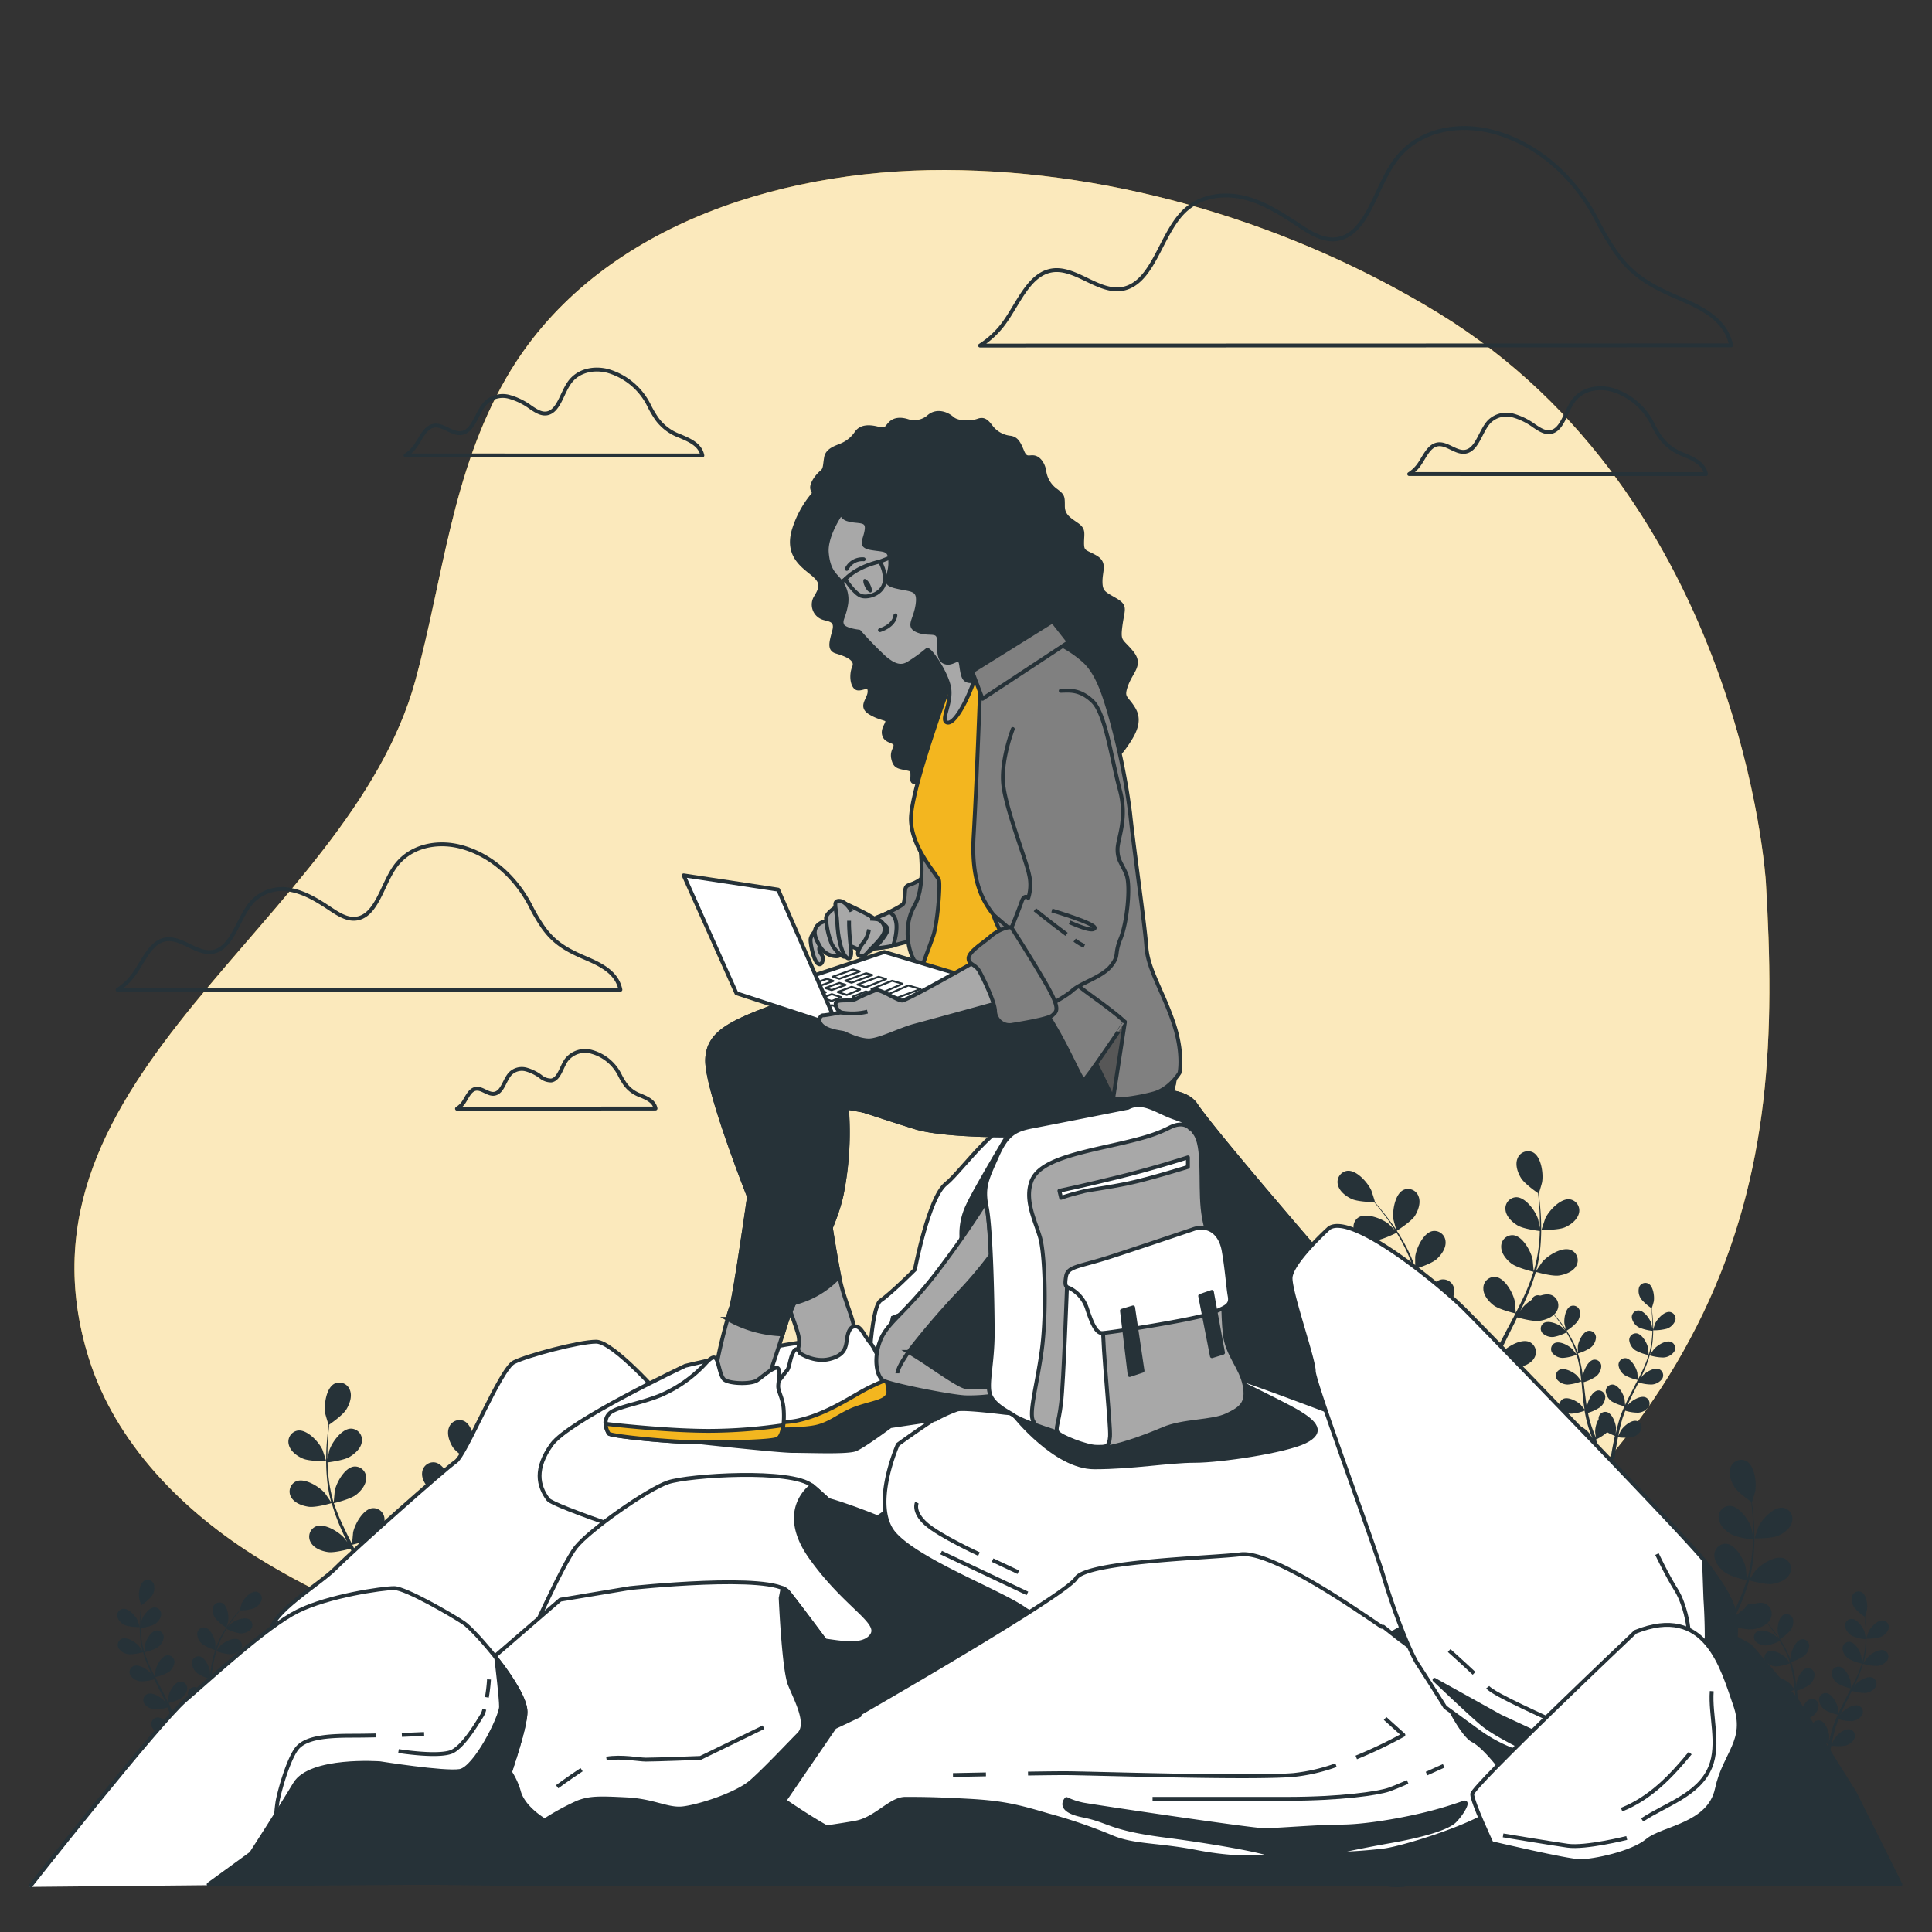 <svg xmlns="http://www.w3.org/2000/svg" viewBox="0 0 500 500"><rect x="0" y="0" width="500" height="500" fill="#333333" stroke="none"/><g id="freepik--background-simple--inject-177"><path d="M457,228.18s-6-99.13-85-147.31C335.07,58.34,289.58,44.13,244.61,44,200,43.88,153.08,59.64,131.05,97.76c-14.18,24.52-16.33,51.94-23.56,78.37C90.25,239.08,0,278.06,23,351.57c6.79,21.68,24.08,39.56,44.4,52,46,28.19,105.21,36.56,159.24,38.4,43.21,1.47,89.82-4.09,129.46-20.61,38.46-16,67.69-46.13,84.68-81.54C458.29,303.23,459.34,267.31,457,228.18Z" style="fill:#F3B61F"></path><path d="M457,228.18s-6-99.13-85-147.31C335.07,58.34,289.58,44.13,244.61,44,200,43.88,153.08,59.64,131.05,97.76c-14.18,24.52-16.33,51.94-23.56,78.37C90.25,239.08,0,278.06,23,351.57c6.79,21.68,24.08,39.56,44.4,52,46,28.19,105.21,36.56,159.24,38.4,43.21,1.47,89.82-4.09,129.46-20.61,38.46-16,67.69-46.13,84.68-81.54C458.29,303.23,459.34,267.31,457,228.18Z" style="fill:#fff;opacity:0.7"></path></g><g id="freepik--Plants--inject-177"><path d="M78.36,377.47c1.76.77,6.07.67,6.07.67s-.92-2.82-1-3c-.94-2-3.93-5.23-6.36-4.91a2.91,2.91,0,0,0-2.33,3.64C75.14,375.57,76.86,376.82,78.36,377.47Z" style="fill:#263238"></path><path d="M79.85,389.94c1.82.27,5.67-.85,6-.94a51.56,51.56,0,0,0,2.33,6.45c.53,1.22,1.1,2.44,1.69,3.65-.35-.51-.67-1-.72-1-1.43-1.66-5.18-4-7.43-3.05a2.89,2.89,0,0,0-1.29,4.12c.83,1.52,2.83,2.27,4.45,2.5s4.94-.64,5.8-.89l.69,1.39c1.11,2.22,2.23,4.42,3.26,6.62.37.77.7,1.55,1,2.32l-.62-.89c-1.44-1.65-5.18-4-7.43-3.05a2.89,2.89,0,0,0-1.29,4.12c.83,1.52,2.83,2.27,4.45,2.5s4.61-.56,5.65-.84c.31.8.63,1.6.9,2.4.18.54.38,1.06.52,1.61s.31,1.1.46,1.64c.25,1,.52,2.12.74,3.15l.43,2.09c-.35-.78-1.07-2.28-1.15-2.4-1.16-1.85-4.51-4.75-6.88-4.14a2.9,2.9,0,0,0-1.9,3.88c.6,1.62,2.46,2.67,4,3.15,1.72.52,5.53,0,6,0,.23,1.14.44,2.25.62,3.3.41,2.32.72,4.4,1,6.16h1.6c-.28-1.82-.64-4-1.13-6.43-.23-1.16-.49-2.39-.78-3.65a31.59,31.59,0,0,0,3.36-1.58,21.13,21.13,0,0,0,4.88,3.15c-.43,1.08-.87,2.12-1.3,3.1-.89,2.05-1.73,3.86-2.48,5.41H107c.64-1.43,1.35-3.05,2.08-4.84.45-1.1.91-2.27,1.37-3.48.46.09,4.23.86,6,.46,1.6-.36,3.53-1.26,4.25-2.84a2.91,2.91,0,0,0-1.61-4c-2.32-.78-5.87,1.86-7.17,3.62-.08.11-.78,1.33-1.22,2.11l.56-1.49c.37-1,.71-2,1.08-3.13.16-.53.32-1.08.49-1.62s.28-1.13.43-1.7c.32-1.33.57-2.69.8-4.06.89.32,4,1.42,5.69,1.3s3.68-.71,4.62-2.16a2.9,2.9,0,0,0-1-4.21c-2.18-1.12-6.09.95-7.64,2.49-.1.1-1.09,1.33-1.62,2,.13-.83.27-1.65.37-2.5.3-2.43.53-4.9.77-7.36l.24-2.26c.31.12,4,1.51,5.88,1.38,1.63-.11,3.68-.71,4.62-2.17a2.89,2.89,0,0,0-1-4.2c-2.18-1.13-6.09,1-7.64,2.49-.12.12-1.54,1.89-1.88,2.36.18-1.65.37-3.3.62-4.92a52.72,52.72,0,0,1,1.41-6.48c.15.06,4,1.53,5.92,1.39,1.63-.11,3.68-.71,4.62-2.16a2.9,2.9,0,0,0-1-4.21c-2.18-1.12-6.09.95-7.64,2.49-.12.13-1.65,2-1.9,2.41l.09-.38a38.61,38.61,0,0,1,2.57-6.13c.56-1.09,1.15-2.1,1.75-3.08.7.35,3.9,1.91,5.6,2s3.74-.3,4.84-1.64a2.91,2.91,0,0,0-.51-4.29c-2-1.36-6.16.28-7.87,1.64-.09.07-1,.93-1.57,1.57.27-.44.55-.89.83-1.3,1-1.55,2.06-2.9,3-4.09.54-.67,1-1.27,1.5-1.82.86,0,4.33-.12,5.85-.83s3.17-2,3.53-3.69a2.9,2.9,0,0,0-2.43-3.57c-2.44-.26-5.33,3.08-6.23,5.08-.07.17-1,3-.92,3h.05c-.46.53-1,1.09-1.47,1.72-1,1.18-2,2.51-3.08,4a49.7,49.7,0,0,0-3.2,5.09,37.51,37.51,0,0,0-2.73,6.15l0,.08c0-.72,0-2.73,0-2.88-.28-2.18-2.1-6.21-4.51-6.65a2.9,2.9,0,0,0-3.35,2.73c-.14,1.72,1.11,3.45,2.33,4.54,1.38,1.23,5.2,2.42,5.5,2.51a52.21,52.21,0,0,0-1.61,6.66c-.24,1.32-.43,2.65-.61,4,0-.62,0-1.18,0-1.25-.28-2.18-2.1-6.21-4.51-6.65a2.9,2.9,0,0,0-3.35,2.73c-.14,1.72,1.11,3.45,2.33,4.54s4.47,2.18,5.33,2.46c-.06.51-.13,1-.19,1.54-.3,2.46-.58,4.91-.93,7.32-.12.84-.28,1.67-.43,2.5,0-.55,0-1,0-1.09-.28-2.17-2.1-6.2-4.51-6.64a2.9,2.9,0,0,0-3.35,2.73c-.14,1.72,1.11,3.45,2.33,4.54s4.16,2.08,5.18,2.41c-.18.84-.35,1.69-.57,2.5-.15.55-.27,1.09-.45,1.64s-.35,1.08-.52,1.61c-.37,1-.75,2.06-1.13,3-.26.68-.53,1.33-.79,2,.13-.84.36-2.5.36-2.64a11.18,11.18,0,0,0-1.51-5.48,2.76,2.76,0,0,0,0-.64,2.9,2.9,0,0,0-3.55-2.46c-2.37.63-3.87,4.79-4,7,0,.12.08,1.53.14,2.42-.12-.52-.23-1-.35-1.55-.25-1-.53-2.08-.83-3.2-.16-.54-.32-1.08-.49-1.62s-.38-1.1-.57-1.66c-.47-1.28-1-2.56-1.58-3.83.92-.22,4.17-1.05,5.47-2.05s2.67-2.62,2.66-4.36a2.9,2.9,0,0,0-3.13-3c-2.44.27-4.56,4.15-5,6.3,0,.13-.17,1.7-.23,2.57-.35-.76-.7-1.52-1.07-2.28-1.09-2.2-2.26-4.39-3.42-6.57-.36-.67-.71-1.35-1-2,.32-.07,4.2-1,5.66-2.09,1.3-1,2.68-2.63,2.66-4.36a2.9,2.9,0,0,0-3.13-3c-2.44.27-4.55,4.15-5,6.29,0,.17-.23,2.43-.26,3-.77-1.48-1.52-3-2.2-4.45A51.68,51.68,0,0,1,86.4,389c.15,0,4.2-1,5.7-2.1,1.3-1,2.67-2.63,2.66-4.36a2.9,2.9,0,0,0-3.13-3c-2.44.27-4.56,4.15-5,6.29,0,.17-.25,2.61-.26,3.06,0-.13-.09-.25-.13-.37A37.61,37.61,0,0,1,85,382c-.14-1.22-.2-2.39-.23-3.53.77-.1,4.29-.56,5.75-1.45s3-2.31,3.13-4a2.9,2.9,0,0,0-2.79-3.29c-2.45,0-5,3.62-5.66,5.7,0,.12-.28,1.31-.45,2.18,0-.51,0-1.05,0-1.54,0-1.85.12-3.55.23-5.06.08-.85.16-1.62.25-2.34.71-.49,3.54-2.49,4.41-3.92s1.55-3.41.92-5a2.91,2.91,0,0,0-4-1.65c-2.18,1.13-2.75,5.52-2.39,7.68,0,.18.85,3,.89,3l0,0c-.09.69-.19,1.44-.27,2.25-.15,1.5-.31,3.2-.35,5.06a51.71,51.71,0,0,0,.14,6,37.51,37.51,0,0,0,1.12,6.63.19.19,0,0,0,0,.08c-.38-.61-1.52-2.26-1.62-2.38-1.43-1.66-5.18-4-7.43-3.06a2.9,2.9,0,0,0-1.29,4.13C76.23,389,78.23,389.7,79.85,389.94Z" style="fill:#263238"></path><path d="M121.9,378.42s.79-2.86.81-3.05c.3-2.17-.39-6.54-2.6-7.6a2.89,2.89,0,0,0-3.94,1.74c-.6,1.63.15,3.63,1,5C118.26,376.12,121.9,378.42,121.9,378.42Z" style="fill:#263238"></path><path d="M32.56,420.68a12.38,12.38,0,0,0,3.63.4s-.56-1.68-.61-1.78c-.56-1.19-2.35-3.14-3.8-2.94a1.74,1.74,0,0,0-1.39,2.18A3.62,3.62,0,0,0,32.56,420.68Z" style="fill:#263238"></path><path d="M33.45,428.13a11.83,11.83,0,0,0,3.57-.56,30.83,30.83,0,0,0,1.39,3.86c.32.73.66,1.46,1,2.18-.21-.31-.4-.58-.43-.61-.86-1-3.09-2.4-4.44-1.83a1.72,1.72,0,0,0-.77,2.46,3.62,3.62,0,0,0,2.66,1.5,11.51,11.51,0,0,0,3.47-.53l.41.83c.66,1.32,1.33,2.64,2,3.95.22.47.41.93.61,1.39-.18-.27-.34-.5-.37-.53-.86-1-3.09-2.4-4.44-1.82a1.72,1.72,0,0,0-.77,2.46,3.62,3.62,0,0,0,2.66,1.5,11.27,11.27,0,0,0,3.37-.51c.19.48.38,1,.55,1.44.1.32.22.63.31,1l.27,1c.15.62.31,1.27.44,1.89.1.42.18.83.26,1.24-.21-.46-.64-1.36-.69-1.43-.69-1.11-2.69-2.84-4.11-2.48a1.74,1.74,0,0,0-1.14,2.32,3.63,3.63,0,0,0,2.41,1.88,11.65,11.65,0,0,0,3.59,0c.14.68.26,1.35.37,2,.25,1.38.43,2.62.57,3.68h1c-.17-1.09-.38-2.39-.67-3.84-.14-.7-.3-1.43-.47-2.19a20.31,20.31,0,0,0,2-.94,12.67,12.67,0,0,0,2.92,1.88c-.26.65-.53,1.27-.78,1.85-.53,1.23-1,2.31-1.48,3.24h1c.38-.85.8-1.82,1.24-2.9.27-.65.54-1.35.82-2.08a11.72,11.72,0,0,0,3.58.28,3.61,3.61,0,0,0,2.54-1.7,1.73,1.73,0,0,0-1-2.39c-1.39-.47-3.51,1.11-4.29,2.16,0,.06-.47.79-.73,1.26.11-.3.22-.58.33-.89.23-.61.43-1.22.65-1.87.1-.32.19-.64.29-1s.17-.68.26-1q.28-1.18.48-2.43a11.13,11.13,0,0,0,3.4.79,3.64,3.64,0,0,0,2.77-1.3,1.73,1.73,0,0,0-.59-2.51c-1.3-.68-3.64.56-4.56,1.49-.06.05-.65.79-1,1.2.08-.49.16-1,.22-1.49.18-1.45.32-2.93.46-4.4,0-.45.09-.9.14-1.35a12,12,0,0,0,3.52.82,3.65,3.65,0,0,0,2.76-1.29,1.74,1.74,0,0,0-.58-2.52c-1.3-.67-3.64.57-4.57,1.49-.07.07-.92,1.13-1.12,1.42.1-1,.22-2,.37-2.95A31.58,31.58,0,0,1,56,427.3a12.42,12.42,0,0,0,3.54.83,3.63,3.63,0,0,0,2.76-1.29,1.73,1.73,0,0,0-.58-2.52c-1.3-.67-3.64.57-4.57,1.49-.07.07-1,1.22-1.13,1.44a2,2,0,0,1,.06-.23,22,22,0,0,1,1.53-3.66c.33-.65.69-1.26,1-1.84A11.51,11.51,0,0,0,62,422.7a3.64,3.64,0,0,0,2.89-1,1.73,1.73,0,0,0-.31-2.56c-1.22-.81-3.68.16-4.7,1-.06,0-.57.56-.94.94l.49-.78c.62-.92,1.24-1.73,1.79-2.44.32-.4.61-.76.89-1.09a11.52,11.52,0,0,0,3.5-.5,3.61,3.61,0,0,0,2.11-2.2,1.74,1.74,0,0,0-1.45-2.14c-1.46-.16-3.19,1.84-3.72,3,0,.1-.58,1.8-.56,1.8h0l-.88,1c-.57.7-1.2,1.5-1.84,2.41a30.35,30.35,0,0,0-1.91,3.05,22.37,22.37,0,0,0-1.63,3.67l0,.05c0-.43,0-1.63,0-1.72-.17-1.3-1.26-3.71-2.7-4a1.73,1.73,0,0,0-2,1.63,3.65,3.65,0,0,0,1.39,2.72,12.47,12.47,0,0,0,3.29,1.5,29.64,29.64,0,0,0-1,4c-.14.79-.26,1.58-.37,2.38,0-.37,0-.7,0-.75-.16-1.3-1.25-3.71-2.69-4a1.75,1.75,0,0,0-2,1.64,3.64,3.64,0,0,0,1.4,2.71,11.42,11.42,0,0,0,3.18,1.47c0,.31-.07.62-.11.92-.18,1.47-.35,2.94-.56,4.38-.07.5-.16,1-.25,1.5,0-.33,0-.61,0-.65-.17-1.3-1.25-3.71-2.7-4a1.74,1.74,0,0,0-2,1.63,3.66,3.66,0,0,0,1.4,2.72,11,11,0,0,0,3.09,1.44c-.1.5-.21,1-.34,1.5-.09.32-.16.65-.27,1s-.21.65-.31,1c-.22.6-.45,1.23-.68,1.81-.15.41-.31.8-.47,1.19.08-.51.22-1.49.22-1.58a6.74,6.74,0,0,0-.9-3.27,2.56,2.56,0,0,0,0-.39,1.73,1.73,0,0,0-2.12-1.47c-1.42.38-2.31,2.86-2.38,4.17,0,.08,0,.92.09,1.45-.08-.31-.14-.61-.22-.92-.15-.63-.31-1.25-.49-1.92-.1-.32-.2-.64-.29-1s-.23-.66-.35-1c-.28-.77-.6-1.53-.94-2.29a11.57,11.57,0,0,0,3.27-1.22A3.61,3.61,0,0,0,48.46,437a1.74,1.74,0,0,0-1.87-1.78c-1.46.16-2.73,2.49-3,3.77,0,.08-.1,1-.14,1.54-.21-.46-.41-.92-.64-1.37-.65-1.31-1.35-2.62-2-3.93-.22-.4-.42-.8-.63-1.2a12.35,12.35,0,0,0,3.39-1.25,3.68,3.68,0,0,0,1.59-2.61,1.74,1.74,0,0,0-1.88-1.77c-1.45.16-2.72,2.48-3,3.76,0,.1-.15,1.45-.16,1.8-.46-.89-.91-1.77-1.32-2.66a31.27,31.27,0,0,1-1.43-3.7,12.1,12.1,0,0,0,3.41-1.26,3.58,3.58,0,0,0,1.59-2.6,1.74,1.74,0,0,0-1.87-1.78c-1.46.16-2.72,2.48-3,3.77,0,.1-.15,1.55-.16,1.82l-.07-.22a22.62,22.62,0,0,1-.74-3.9c-.08-.73-.12-1.43-.14-2.11a11.75,11.75,0,0,0,3.44-.87A3.61,3.61,0,0,0,41.7,418,1.73,1.73,0,0,0,40,416c-1.47,0-3,2.16-3.38,3.41,0,.07-.17.78-.27,1.3,0-.31,0-.63,0-.92,0-1.11.08-2.12.15-3,0-.51.09-1,.14-1.4a11.8,11.8,0,0,0,2.64-2.35,3.62,3.62,0,0,0,.55-3,1.74,1.74,0,0,0-2.39-1c-1.3.67-1.65,3.29-1.43,4.58,0,.11.51,1.83.53,1.81l0,0c-.06.42-.12.86-.17,1.35-.09.9-.18,1.91-.21,3a31.61,31.61,0,0,0,.09,3.59,22.26,22.26,0,0,0,.67,4v0c-.23-.36-.91-1.35-1-1.42-.86-1-3.09-2.4-4.44-1.83a1.74,1.74,0,0,0-.77,2.47A3.61,3.61,0,0,0,33.45,428.13Z" style="fill:#263238"></path><path d="M58.59,421.25s.47-1.71.48-1.83c.18-1.29-.23-3.9-1.55-4.54a1.73,1.73,0,0,0-2.36,1,3.61,3.61,0,0,0,.62,3A12.72,12.72,0,0,0,58.59,421.25Z" style="fill:#263238"></path><path d="M405,317.63c-1.76.77-6.07.67-6.07.67s.92-2.82,1-3c.94-2,3.93-5.24,6.36-4.91a2.91,2.91,0,0,1,2.33,3.64C408.18,315.72,406.46,317,405,317.63Z" style="fill:#263238"></path><path d="M403.47,330.1c-1.82.26-5.67-.85-6-.94a50.86,50.86,0,0,1-2.33,6.44c-.53,1.23-1.1,2.44-1.69,3.66.35-.52.67-1,.72-1,1.43-1.66,5.18-4,7.43-3.06a2.9,2.9,0,0,1,1.29,4.12c-.83,1.52-2.83,2.27-4.45,2.51s-4.94-.65-5.8-.89L392,342.3c-1.11,2.21-2.23,4.42-3.26,6.61-.37.78-.7,1.55-1,2.33.31-.46.58-.84.62-.89,1.44-1.66,5.18-4,7.43-3.06a2.9,2.9,0,0,1,1.29,4.13c-.83,1.51-2.83,2.26-4.45,2.5s-4.61-.56-5.65-.85c-.31.81-.63,1.61-.9,2.4-.18.55-.38,1.06-.52,1.62s-.31,1.09-.46,1.63c-.25,1-.52,2.13-.74,3.16-.15.71-.29,1.4-.43,2.08.35-.77,1.07-2.27,1.15-2.39,1.16-1.86,4.51-4.75,6.88-4.15a2.91,2.91,0,0,1,1.9,3.88c-.6,1.63-2.46,2.67-4,3.15-1.72.53-5.53.05-6,0-.23,1.14-.44,2.25-.62,3.3-.41,2.32-.72,4.4-1,6.16h-1.6c.28-1.82.64-4,1.13-6.42.23-1.16.49-2.39.78-3.66a30.77,30.77,0,0,1-3.36-1.57,21.13,21.13,0,0,1-4.88,3.15c.43,1.08.87,2.12,1.3,3.1.89,2,1.73,3.86,2.48,5.4h-1.74c-.64-1.42-1.35-3-2.08-4.84-.45-1.09-.91-2.27-1.37-3.48-.46.1-4.23.87-6,.47-1.6-.36-3.53-1.26-4.25-2.84a2.91,2.91,0,0,1,1.61-4c2.32-.78,5.87,1.86,7.17,3.62.08.1.78,1.32,1.22,2.1-.19-.49-.37-1-.56-1.49-.37-1-.71-2-1.08-3.12-.16-.54-.32-1.08-.49-1.63s-.28-1.13-.43-1.69c-.32-1.33-.57-2.69-.8-4.07-.89.32-4.05,1.42-5.69,1.31s-3.68-.72-4.62-2.17a2.89,2.89,0,0,1,1-4.2c2.18-1.13,6.09.94,7.64,2.49.1.1,1.09,1.33,1.62,2-.13-.83-.27-1.66-.37-2.5-.3-2.43-.53-4.9-.77-7.37l-.24-2.25c-.31.11-4,1.5-5.88,1.38-1.63-.12-3.68-.72-4.62-2.17a2.9,2.9,0,0,1,1-4.21c2.18-1.12,6.09.95,7.64,2.5.12.11,1.54,1.89,1.88,2.36-.18-1.66-.37-3.31-.62-4.93a52.56,52.56,0,0,0-1.41-6.47c-.15.05-4,1.52-5.92,1.39-1.63-.12-3.68-.71-4.62-2.17a2.89,2.89,0,0,1,1-4.2c2.18-1.13,6.09.95,7.64,2.49.12.12,1.65,2,1.9,2.4l-.09-.38a38.11,38.11,0,0,0-2.57-6.12c-.56-1.1-1.15-2.11-1.75-3.08-.7.35-3.9,1.9-5.6,2s-3.74-.31-4.84-1.64a2.91,2.91,0,0,1,.51-4.29c2-1.36,6.15.27,7.87,1.64.09.07.95.93,1.57,1.56-.27-.43-.55-.88-.83-1.29-1-1.55-2.06-2.9-3-4.09-.54-.67-1-1.27-1.5-1.82-.86,0-4.33-.12-5.85-.84s-3.17-2-3.53-3.68a2.91,2.91,0,0,1,2.43-3.58c2.44-.26,5.33,3.08,6.23,5.08.07.18,1,3,.92,3h-.05c.46.52.95,1.09,1.47,1.72.95,1.17,2,2.5,3.08,4a49.89,49.89,0,0,1,3.2,5.1,37.13,37.13,0,0,1,2.73,6.15l0,.07c0-.71,0-2.72,0-2.88.28-2.17,2.1-6.2,4.51-6.65a2.9,2.9,0,0,1,3.35,2.73c.14,1.73-1.11,3.46-2.33,4.55-1.38,1.22-5.2,2.41-5.5,2.51a52.21,52.21,0,0,1,1.61,6.66c.24,1.31.43,2.64.61,4,0-.63,0-1.18,0-1.26.28-2.17,2.1-6.2,4.51-6.65a2.9,2.9,0,0,1,3.35,2.73c.14,1.73-1.11,3.45-2.33,4.54s-4.47,2.19-5.33,2.46c.06.52.13,1,.19,1.54.3,2.46.58,4.92.93,7.32.12.85.28,1.68.43,2.51,0-.55,0-1,0-1.09.28-2.17,2.1-6.2,4.51-6.65a2.9,2.9,0,0,1,3.35,2.73c.14,1.73-1.11,3.45-2.33,4.54s-4.16,2.08-5.18,2.41c.18.85.35,1.7.57,2.51.15.55.27,1.09.45,1.63s.35,1.08.52,1.61c.37,1,.75,2.06,1.13,3,.26.69.53,1.33.79,2-.14-.84-.36-2.49-.36-2.63a11.18,11.18,0,0,1,1.51-5.48,2.72,2.72,0,0,1,0-.64,2.91,2.91,0,0,1,3.55-2.47c2.37.63,3.87,4.79,4,7,0,.13-.08,1.54-.14,2.43.12-.52.23-1,.35-1.55.25-1.05.53-2.09.83-3.21.16-.53.32-1.07.49-1.62s.38-1.1.57-1.66c.47-1.28,1-2.55,1.58-3.83-.92-.22-4.17-1-5.47-2s-2.67-2.63-2.66-4.36a2.9,2.9,0,0,1,3.13-3c2.44.26,4.56,4.15,5,6.29,0,.14.17,1.71.23,2.58.35-.77.7-1.53,1.07-2.29,1.09-2.19,2.26-4.38,3.42-6.57q.54-1,1.05-2c-.32-.08-4.2-1-5.66-2.1-1.3-1-2.68-2.62-2.66-4.35a2.89,2.89,0,0,1,3.13-3c2.44.26,4.55,4.15,5,6.29,0,.16.23,2.43.26,3,.77-1.48,1.52-3,2.2-4.45a52.35,52.35,0,0,0,2.39-6.18c-.15,0-4.2-1-5.7-2.11-1.3-1-2.67-2.62-2.66-4.35a2.9,2.9,0,0,1,3.13-3c2.44.26,4.56,4.15,5,6.29,0,.17.25,2.61.26,3.05,0-.12.09-.24.13-.37a37.68,37.68,0,0,0,1.24-6.52c.14-1.22.2-2.39.23-3.54-.77-.09-4.29-.56-5.75-1.44s-2.95-2.32-3.13-4a2.91,2.91,0,0,1,2.79-3.3c2.45,0,5,3.63,5.66,5.71,0,.11.28,1.31.45,2.18,0-.52,0-1.05,0-1.54,0-1.86-.12-3.56-.23-5.06-.08-.85-.16-1.63-.25-2.35-.71-.48-3.54-2.49-4.41-3.92s-1.55-3.41-.92-5a2.91,2.91,0,0,1,4-1.64c2.18,1.13,2.75,5.51,2.39,7.67,0,.19-.85,3.05-.89,3l0,0c.09.69.19,1.43.27,2.24.15,1.51.31,3.21.35,5.07a51.54,51.54,0,0,1-.14,6,37.47,37.47,0,0,1-1.12,6.64.24.24,0,0,1,0,.08c.38-.61,1.52-2.27,1.62-2.39,1.43-1.65,5.18-4,7.43-3a2.9,2.9,0,0,1,1.29,4.12C407.09,329.11,405.09,329.86,403.47,330.1Z" style="fill:#263238"></path><path d="M361.42,318.57s-.79-2.86-.81-3c-.3-2.17.39-6.54,2.6-7.61a2.89,2.89,0,0,1,3.94,1.75c.6,1.63-.15,3.62-1,5C365.06,316.28,361.42,318.57,361.42,318.57Z" style="fill:#263238"></path><path d="M431.4,343.86a12.55,12.55,0,0,1-3.63.41s.55-1.69.6-1.79c.56-1.18,2.35-3.13,3.8-2.94a1.75,1.75,0,0,1,1.4,2.18A3.67,3.67,0,0,1,431.4,343.86Z" style="fill:#263238"></path><path d="M430.51,351.32a12.16,12.16,0,0,1-3.57-.56,31.36,31.36,0,0,1-1.4,3.85c-.31.73-.65,1.46-1,2.18.21-.3.39-.58.43-.61.85-1,3.09-2.4,4.44-1.83a1.74,1.74,0,0,1,.77,2.47,3.64,3.64,0,0,1-2.66,1.49,11.21,11.21,0,0,1-3.47-.53c-.14.28-.27.56-.41.83-.67,1.33-1.34,2.64-1.95,4-.22.46-.42.92-.62,1.39.19-.28.35-.5.37-.54.86-1,3.1-2.39,4.45-1.82a1.73,1.73,0,0,1,.77,2.46,3.63,3.63,0,0,1-2.66,1.5,11,11,0,0,1-3.38-.51c-.19.48-.38,1-.54,1.44-.11.33-.23.63-.31,1l-.28,1c-.15.63-.3,1.27-.44,1.89-.09.42-.17.83-.26,1.24.21-.46.65-1.36.69-1.43.7-1.11,2.7-2.84,4.12-2.48a1.74,1.74,0,0,1,1.13,2.32,3.62,3.62,0,0,1-2.4,1.89,12.32,12.32,0,0,1-3.59,0c-.14.68-.27,1.34-.38,2-.24,1.38-.43,2.63-.57,3.68h-1c.17-1.09.39-2.39.68-3.84.13-.69.29-1.43.46-2.19a17.42,17.42,0,0,1-2-.94,12.79,12.79,0,0,1-2.92,1.89c.26.64.52,1.26.78,1.85.53,1.22,1,2.31,1.48,3.23h-1c-.38-.85-.81-1.82-1.25-2.89-.26-.66-.54-1.36-.81-2.08a12.47,12.47,0,0,1-3.59.28,3.66,3.66,0,0,1-2.53-1.7,1.73,1.73,0,0,1,1-2.4c1.39-.47,3.51,1.11,4.28,2.16.05.07.47.8.73,1.26-.11-.29-.22-.58-.33-.89-.22-.6-.43-1.21-.65-1.87-.09-.32-.19-.64-.29-1s-.17-.67-.26-1c-.19-.8-.34-1.61-.48-2.43a11.45,11.45,0,0,1-3.4.78,3.62,3.62,0,0,1-2.76-1.3,1.73,1.73,0,0,1,.58-2.51c1.31-.67,3.64.57,4.57,1.49.06.06.65.79,1,1.21-.08-.5-.16-1-.23-1.5-.18-1.45-.31-2.93-.46-4.4,0-.45-.09-.9-.14-1.35a12,12,0,0,1-3.51.82,3.6,3.6,0,0,1-2.77-1.29,1.73,1.73,0,0,1,.59-2.51c1.3-.68,3.63.56,4.56,1.49.07.06.92,1.13,1.12,1.41-.1-1-.21-2-.36-2.95a31.59,31.59,0,0,0-.85-3.87,12,12,0,0,1-3.54.83,3.58,3.58,0,0,1-2.76-1.29,1.74,1.74,0,0,1,.58-2.52c1.31-.67,3.64.57,4.57,1.5.07.07,1,1.21,1.14,1.43l-.06-.23a22,22,0,0,0-1.54-3.66c-.33-.65-.68-1.26-1-1.84a11.62,11.62,0,0,1-3.35,1.18,3.62,3.62,0,0,1-2.89-1,1.74,1.74,0,0,1,.3-2.57c1.22-.81,3.68.17,4.71,1l.94.94c-.17-.26-.33-.53-.5-.78-.61-.92-1.23-1.73-1.78-2.44-.32-.4-.62-.76-.9-1.09a11.46,11.46,0,0,1-3.49-.5,3.63,3.63,0,0,1-2.12-2.2,1.75,1.75,0,0,1,1.46-2.14c1.45-.15,3.19,1.84,3.72,3,0,.1.58,1.8.55,1.8h0l.88,1c.57.7,1.21,1.5,1.84,2.41a30.35,30.35,0,0,1,1.92,3.05,22.76,22.76,0,0,1,1.63,3.67.43.43,0,0,0,0,0c0-.43,0-1.63,0-1.72.16-1.3,1.25-3.71,2.69-4a1.74,1.74,0,0,1,2,1.64,3.59,3.59,0,0,1-1.39,2.71,11.59,11.59,0,0,1-3.29,1.5,29.8,29.8,0,0,1,1,4q.21,1.17.36,2.37c0-.37,0-.7,0-.75.17-1.3,1.26-3.71,2.7-4a1.73,1.73,0,0,1,2,1.63,3.59,3.59,0,0,1-1.39,2.71,11.53,11.53,0,0,1-3.19,1.48l.12.91c.17,1.48.34,2.94.55,4.38.07.51.17,1,.25,1.5,0-.33,0-.61,0-.65.17-1.3,1.26-3.71,2.7-4a1.74,1.74,0,0,1,2,1.64,3.59,3.59,0,0,1-1.39,2.71,11.22,11.22,0,0,1-3.1,1.44c.11.51.22,1,.34,1.5.1.33.16.65.28,1s.2.64.31,1c.22.61.44,1.23.67,1.82.16.4.31.79.47,1.18-.08-.5-.21-1.49-.21-1.57a6.67,6.67,0,0,1,.9-3.28,2.36,2.36,0,0,1,0-.38,1.73,1.73,0,0,1,2.12-1.48c1.42.38,2.32,2.87,2.39,4.17,0,.08-.05.92-.09,1.45.07-.3.14-.6.21-.92.15-.63.32-1.25.5-1.92.09-.32.19-.64.29-1s.23-.65.34-1c.28-.76.6-1.53.94-2.29a11.22,11.22,0,0,1-3.26-1.22,3.66,3.66,0,0,1-1.6-2.61,1.74,1.74,0,0,1,1.88-1.77c1.46.16,2.72,2.48,3,3.76,0,.08.1,1,.14,1.54.2-.46.41-.91.64-1.37.65-1.31,1.35-2.62,2-3.92l.63-1.21a11.81,11.81,0,0,1-3.39-1.25,3.61,3.61,0,0,1-1.59-2.6,1.73,1.73,0,0,1,1.87-1.78c1.46.16,2.72,2.48,3,3.76,0,.1.14,1.45.16,1.8.45-.88.9-1.77,1.31-2.66a29,29,0,0,0,1.43-3.7,12.43,12.43,0,0,1-3.41-1.25,3.68,3.68,0,0,1-1.59-2.61,1.74,1.74,0,0,1,1.88-1.77c1.45.16,2.72,2.48,3,3.76,0,.1.16,1.56.16,1.82,0-.07.05-.14.08-.22a22.62,22.62,0,0,0,.74-3.9c.08-.73.12-1.43.14-2.11a12,12,0,0,1-3.44-.86,3.62,3.62,0,0,1-1.87-2.42,1.73,1.73,0,0,1,1.66-2c1.47,0,3,2.17,3.39,3.41,0,.07.17.78.27,1.3,0-.3,0-.62,0-.92,0-1.11-.07-2.12-.14-3,0-.51-.09-1-.15-1.4a11.55,11.55,0,0,1-2.64-2.35,3.61,3.61,0,0,1-.54-3,1.74,1.74,0,0,1,2.39-1c1.3.67,1.64,3.3,1.43,4.59,0,.11-.51,1.82-.54,1.81l0,0c.05.41.11.85.16,1.34.09.9.18,1.92.21,3a31.5,31.5,0,0,1-.08,3.59,23,23,0,0,1-.67,4s0,0,0,.05c.24-.37.91-1.36,1-1.43.86-1,3.1-2.4,4.45-1.82a1.74,1.74,0,0,1,.77,2.46A3.63,3.63,0,0,1,430.51,351.32Z" style="fill:#263238"></path><path d="M405.37,344.43s-.47-1.71-.49-1.82c-.18-1.3.24-3.91,1.56-4.55a1.73,1.73,0,0,1,2.36,1.05,3.63,3.63,0,0,1-.63,3A12.22,12.22,0,0,1,405.37,344.43Z" style="fill:#263238"></path><path d="M460.16,397.45c-1.76.77-6.06.67-6.07.67s.93-2.82,1-3c.94-2,3.93-5.24,6.36-4.91a2.9,2.9,0,0,1,2.33,3.64C463.39,395.54,461.66,396.79,460.16,397.45Z" style="fill:#263238"></path><path d="M458.68,409.92c-1.83.26-5.67-.85-6-.94a50,50,0,0,1-2.33,6.45c-.53,1.22-1.1,2.44-1.68,3.65.35-.51.66-1,.72-1,1.43-1.66,5.17-4,7.43-3.06a2.91,2.91,0,0,1,1.28,4.13c-.83,1.51-2.83,2.27-4.44,2.5s-4.94-.64-5.81-.89c-.23.46-.45.93-.69,1.39-1.11,2.21-2.23,4.42-3.26,6.62-.37.77-.7,1.55-1,2.32.31-.45.58-.84.63-.89,1.43-1.66,5.17-4,7.43-3.05a2.9,2.9,0,0,1,1.28,4.12c-.83,1.52-2.83,2.27-4.44,2.5s-4.62-.56-5.65-.85c-.32.81-.64,1.61-.91,2.41-.17.54-.38,1.06-.52,1.61s-.31,1.1-.46,1.64c-.25,1-.51,2.12-.73,3.15-.16.72-.3,1.4-.44,2.09.35-.78,1.08-2.28,1.15-2.4,1.17-1.85,4.51-4.75,6.89-4.14a2.9,2.9,0,0,1,1.89,3.88c-.59,1.62-2.45,2.67-4,3.14-1.72.53-5.53.05-6,0-.23,1.14-.44,2.25-.62,3.3-.41,2.32-.72,4.39-.95,6.15H435.8c.28-1.82.65-4,1.13-6.42.23-1.16.5-2.39.78-3.65a34.1,34.1,0,0,1-3.35-1.58,21.14,21.14,0,0,1-4.89,3.15c.44,1.08.87,2.12,1.3,3.1.89,2,1.73,3.86,2.48,5.4h-1.74c-.64-1.42-1.34-3-2.08-4.84-.45-1.09-.91-2.26-1.36-3.47-.47.09-4.24.86-6,.46-1.59-.36-3.53-1.26-4.24-2.84a2.9,2.9,0,0,1,1.6-4c2.32-.78,5.87,1.86,7.17,3.62.08.11.79,1.33,1.22,2.1-.19-.49-.37-1-.55-1.48-.38-1-.72-2-1.09-3.13l-.48-1.62c-.18-.54-.29-1.13-.44-1.7-.32-1.33-.57-2.69-.8-4.07-.88.33-4,1.43-5.69,1.31s-3.68-.71-4.62-2.16a2.9,2.9,0,0,1,1-4.21c2.18-1.13,6.09.95,7.64,2.49.1.1,1.09,1.33,1.62,2-.13-.83-.26-1.65-.37-2.5-.3-2.43-.53-4.9-.77-7.36-.07-.76-.16-1.51-.23-2.26-.32.12-4.05,1.51-5.89,1.38-1.63-.12-3.68-.72-4.62-2.17a2.88,2.88,0,0,1,1-4.2c2.17-1.13,6.08.94,7.63,2.49.12.11,1.54,1.89,1.88,2.36-.17-1.66-.36-3.3-.62-4.92a50.56,50.56,0,0,0-1.41-6.48c-.15.06-4,1.52-5.92,1.39-1.63-.11-3.67-.71-4.62-2.16a2.91,2.91,0,0,1,1-4.21c2.18-1.12,6.08.95,7.64,2.49.12.12,1.64,2,1.9,2.4,0-.12-.06-.25-.1-.37a36.14,36.14,0,0,0-2.57-6.13c-.55-1.09-1.15-2.11-1.75-3.08-.69.35-3.89,1.9-5.6,2s-3.73-.3-4.83-1.64a2.9,2.9,0,0,1,.5-4.29c2.05-1.36,6.16.27,7.87,1.64.09.07,1,.93,1.58,1.57-.28-.44-.56-.89-.83-1.3-1-1.55-2.06-2.9-3-4.09-.53-.67-1-1.27-1.49-1.82-.87,0-4.34-.12-5.85-.83s-3.18-2-3.53-3.69a2.9,2.9,0,0,1,2.42-3.57c2.44-.27,5.34,3.08,6.23,5.08.08.17,1,3,.92,3h-.05c.46.52.95,1.09,1.47,1.72,1,1.17,2,2.51,3.09,4a51.49,51.49,0,0,1,3.2,5.09,38.37,38.37,0,0,1,2.73,6.15s0,.05,0,.08c0-.72,0-2.73,0-2.89.28-2.17,2.1-6.2,4.51-6.64a2.9,2.9,0,0,1,3.35,2.73c.14,1.72-1.11,3.45-2.33,4.54-1.38,1.23-5.19,2.42-5.5,2.51a50.57,50.57,0,0,1,1.61,6.66c.24,1.32.43,2.64.61,4,0-.62,0-1.18,0-1.26.29-2.17,2.11-6.2,4.52-6.64a2.9,2.9,0,0,1,3.35,2.72c.14,1.73-1.11,3.46-2.33,4.55s-4.48,2.18-5.34,2.46c.07.51.13,1,.2,1.53.29,2.47.57,4.92.92,7.32.13.85.28,1.68.43,2.51,0-.55,0-1,0-1.09.28-2.17,2.1-6.2,4.51-6.65a2.9,2.9,0,0,1,3.35,2.73c.14,1.73-1.11,3.46-2.33,4.55s-4.16,2.07-5.18,2.41c.18.84.36,1.69.57,2.5.16.55.27,1.09.46,1.64s.35,1.08.52,1.61c.37,1,.74,2.06,1.12,3l.79,2c-.13-.85-.36-2.5-.36-2.64a11.28,11.28,0,0,1,1.51-5.48,4.58,4.58,0,0,1,0-.64,2.89,2.89,0,0,1,3.55-2.46c2.37.63,3.87,4.79,4,7,0,.13-.08,1.54-.15,2.43.12-.52.23-1,.36-1.55.25-1,.53-2.08.82-3.2.16-.54.33-1.08.49-1.63s.38-1.1.58-1.65c.46-1.28,1-2.56,1.57-3.83-.92-.22-4.16-1-5.47-2s-2.67-2.63-2.66-4.36a2.91,2.91,0,0,1,3.14-3c2.43.27,4.55,4.15,5,6.29,0,.14.18,1.71.24,2.58.35-.76.69-1.53,1.07-2.29,1.09-2.19,2.26-4.38,3.42-6.57l1.05-2c-.33-.07-4.21-1-5.67-2.09-1.3-1-2.67-2.63-2.66-4.36a2.9,2.9,0,0,1,3.13-3c2.44.26,4.56,4.15,5,6.29,0,.16.24,2.43.26,3,.77-1.48,1.52-3,2.2-4.45a50.12,50.12,0,0,0,2.4-6.18c-.16,0-4.21-1-5.7-2.1-1.3-1-2.68-2.63-2.67-4.36a2.91,2.91,0,0,1,3.14-3c2.44.26,4.55,4.15,5,6.29,0,.17.26,2.61.27,3.05,0-.12.09-.24.12-.36a36.7,36.7,0,0,0,1.24-6.53c.14-1.22.2-2.39.24-3.53-.77-.1-4.3-.57-5.76-1.45s-2.95-2.32-3.12-4a2.89,2.89,0,0,1,2.78-3.29c2.46,0,5,3.62,5.66,5.7,0,.12.29,1.31.45,2.18,0-.52,0-1.05,0-1.54,0-1.86-.12-3.55-.24-5.06-.07-.85-.16-1.62-.24-2.34-.71-.49-3.55-2.49-4.42-3.92s-1.55-3.42-.91-5a2.9,2.9,0,0,1,4-1.64c2.18,1.13,2.75,5.51,2.39,7.67,0,.19-.85,3.05-.89,3l0,0c.1.69.19,1.43.28,2.25.15,1.5.3,3.2.34,5.06a51.71,51.71,0,0,1-.14,6,38.41,38.41,0,0,1-1.11,6.63l0,.08c.39-.61,1.52-2.27,1.63-2.38,1.43-1.66,5.17-4,7.43-3.06a2.9,2.9,0,0,1,1.28,4.12C462.29,408.93,460.29,409.68,458.68,409.92Z" style="fill:#263238"></path><path d="M416.62,398.4s-.78-2.86-.81-3c-.3-2.17.39-6.54,2.6-7.61a2.91,2.91,0,0,1,3.95,1.75c.59,1.63-.16,3.63-1.05,5C420.27,396.1,416.62,398.39,416.62,398.4Z" style="fill:#263238"></path><path d="M486.6,423.69a12.41,12.41,0,0,1-3.63.4s.56-1.69.6-1.79c.57-1.18,2.35-3.13,3.81-2.93a1.73,1.73,0,0,1,1.39,2.17A3.63,3.63,0,0,1,486.6,423.69Z" style="fill:#263238"></path><path d="M485.71,431.14a12.16,12.16,0,0,1-3.57-.56,30.14,30.14,0,0,1-1.39,3.85c-.32.74-.66,1.46-1,2.19l.43-.62c.86-1,3.09-2.4,4.44-1.83a1.74,1.74,0,0,1,.77,2.47,3.62,3.62,0,0,1-2.66,1.5,11.49,11.49,0,0,1-3.47-.54c-.14.28-.27.56-.41.83-.66,1.33-1.33,2.65-1.95,4-.22.46-.42.93-.61,1.39.18-.27.34-.5.37-.53.86-1,3.09-2.4,4.44-1.83a1.74,1.74,0,0,1,.77,2.47,3.64,3.64,0,0,1-2.66,1.49,11,11,0,0,1-3.38-.5c-.19.48-.38,1-.54,1.43s-.22.63-.31,1l-.27,1c-.15.63-.31,1.28-.44,1.89-.1.43-.18.84-.26,1.25.21-.47.64-1.36.69-1.43.69-1.11,2.69-2.85,4.11-2.48a1.73,1.73,0,0,1,1.13,2.32,3.61,3.61,0,0,1-2.4,1.88,12,12,0,0,1-3.59,0c-.14.68-.26,1.34-.37,2-.25,1.39-.43,2.63-.57,3.68h-1c.16-1.09.38-2.38.67-3.84.14-.69.3-1.43.47-2.18a18,18,0,0,1-2-.95,12.45,12.45,0,0,1-2.92,1.89c.26.64.52,1.27.78,1.85.53,1.22,1,2.31,1.48,3.23h-1c-.38-.85-.8-1.82-1.24-2.89-.27-.65-.54-1.36-.82-2.08a11.72,11.72,0,0,1-3.58.28,3.65,3.65,0,0,1-2.54-1.7,1.74,1.74,0,0,1,1-2.4c1.39-.46,3.51,1.11,4.29,2.17,0,.06.47.79.72,1.25-.11-.29-.22-.58-.33-.89-.22-.6-.42-1.21-.64-1.86-.1-.32-.2-.65-.29-1s-.18-.67-.26-1c-.19-.79-.35-1.61-.48-2.43a11.45,11.45,0,0,1-3.4.78,3.67,3.67,0,0,1-2.77-1.29,1.74,1.74,0,0,1,.59-2.52c1.3-.67,3.64.57,4.56,1.49.06.06.65.8,1,1.21-.08-.5-.16-1-.22-1.49-.18-1.46-.32-2.93-.46-4.41,0-.45-.1-.9-.14-1.35a12.31,12.31,0,0,1-3.52.83,3.62,3.62,0,0,1-2.76-1.3,1.72,1.72,0,0,1,.58-2.51c1.3-.67,3.64.56,4.57,1.49.07.07.92,1.13,1.12,1.41-.11-1-.22-2-.37-2.94a29.12,29.12,0,0,0-.85-3.87,12.24,12.24,0,0,1-3.53.83,3.64,3.64,0,0,1-2.77-1.3,1.73,1.73,0,0,1,.59-2.51c1.3-.67,3.64.56,4.56,1.49.08.07,1,1.21,1.14,1.43l-.06-.22a22.94,22.94,0,0,0-1.53-3.67c-.33-.65-.69-1.25-1.05-1.83a12,12,0,0,1-3.35,1.17,3.64,3.64,0,0,1-2.89-1,1.73,1.73,0,0,1,.31-2.56c1.22-.81,3.68.16,4.7,1,.05,0,.57.55.94.93-.16-.26-.33-.53-.49-.77-.62-.93-1.24-1.73-1.79-2.45l-.89-1.09a11.47,11.47,0,0,1-3.5-.49,3.63,3.63,0,0,1-2.11-2.21,1.73,1.73,0,0,1,1.45-2.13c1.46-.16,3.19,1.84,3.72,3,.05.11.58,1.81.56,1.81h0c.28.31.57.65.88,1,.57.71,1.21,1.5,1.85,2.42a31.32,31.32,0,0,1,1.91,3,22.87,22.87,0,0,1,1.63,3.68s0,0,0,0c0-.43,0-1.63,0-1.72.17-1.3,1.26-3.71,2.7-4a1.73,1.73,0,0,1,2,1.63,3.66,3.66,0,0,1-1.39,2.71,12.25,12.25,0,0,1-3.29,1.51,29.64,29.64,0,0,1,1,4c.14.78.26,1.58.37,2.38,0-.38,0-.71,0-.75.16-1.3,1.25-3.71,2.69-4a1.73,1.73,0,0,1,2,1.63,3.61,3.61,0,0,1-1.39,2.72,11.63,11.63,0,0,1-3.19,1.47l.12.92c.18,1.47.34,2.94.55,4.37.08.51.17,1,.26,1.5,0-.33,0-.61,0-.65.16-1.3,1.25-3.71,2.69-4a1.74,1.74,0,0,1,2,1.63,3.64,3.64,0,0,1-1.4,2.71,10.77,10.77,0,0,1-3.09,1.44c.1.51.21,1,.34,1.5s.16.65.27,1,.21.64.31,1c.22.61.45,1.23.67,1.82.16.41.32.79.48,1.18-.08-.5-.22-1.49-.22-1.57a6.81,6.81,0,0,1,.9-3.28,2.34,2.34,0,0,1,0-.38,1.73,1.73,0,0,1,2.12-1.47c1.42.37,2.31,2.86,2.38,4.17,0,.07-.05.92-.09,1.45.07-.31.14-.61.22-.93.15-.62.31-1.25.49-1.91.1-.32.19-.65.29-1s.23-.66.35-1c.28-.76.6-1.52.94-2.28a11.63,11.63,0,0,1-3.27-1.23,3.6,3.6,0,0,1-1.59-2.6,1.73,1.73,0,0,1,1.87-1.78c1.46.16,2.72,2.48,3,3.76,0,.08.1,1,.14,1.54.21-.45.41-.91.64-1.36.65-1.32,1.35-2.62,2-3.93.22-.4.42-.8.63-1.2a12.45,12.45,0,0,1-3.39-1.26,3.63,3.63,0,0,1-1.59-2.6,1.75,1.75,0,0,1,1.88-1.78c1.45.16,2.72,2.48,3,3.76,0,.1.15,1.46.16,1.8.46-.88.91-1.77,1.32-2.66a32.23,32.23,0,0,0,1.43-3.69,12.1,12.1,0,0,1-3.41-1.26,3.61,3.61,0,0,1-1.59-2.6,1.73,1.73,0,0,1,1.87-1.78c1.46.16,2.72,2.48,3,3.76,0,.1.15,1.56.15,1.83,0-.08.06-.15.08-.22a22.55,22.55,0,0,0,.74-3.91c.08-.72.12-1.42.14-2.11a11.38,11.38,0,0,1-3.44-.86,3.65,3.65,0,0,1-1.87-2.42,1.74,1.74,0,0,1,1.67-2c1.47,0,3,2.17,3.38,3.41,0,.07.17.79.27,1.31,0-.31,0-.63,0-.92,0-1.11-.07-2.13-.14-3,0-.51-.09-1-.14-1.4a11.51,11.51,0,0,1-2.64-2.34,3.64,3.64,0,0,1-.55-3,1.74,1.74,0,0,1,2.39-1c1.3.68,1.64,3.3,1.43,4.59,0,.11-.51,1.82-.53,1.81l0,0c.06.41.11.86.17,1.34.09.9.18,1.92.2,3a31.72,31.72,0,0,1-.08,3.6,22.16,22.16,0,0,1-.67,4s0,0,0,.05c.23-.36.91-1.35,1-1.42.86-1,3.09-2.4,4.44-1.83a1.73,1.73,0,0,1,.77,2.46A3.62,3.62,0,0,1,485.71,431.14Z" style="fill:#263238"></path><path d="M460.57,424.25s-.47-1.71-.48-1.82c-.18-1.3.23-3.91,1.55-4.55a1.74,1.74,0,0,1,2.36,1.05,3.62,3.62,0,0,1-.63,3A12.37,12.37,0,0,1,460.57,424.25Z" style="fill:#263238"></path></g><g id="freepik--Clouds--inject-177"><path d="M448,89.38c-1.48-7.46-9.15-10.32-14.84-12.82-7.13-3.12-11.13-5.94-14.78-11a67.94,67.94,0,0,1-5.22-8.81c-5.91-11.46-15.94-19.87-27.08-22.71-9-2.3-19.54-.43-25.36,8-4.87,7-7,18.59-14.63,19.82-3.69.6-7.22-1.73-10.46-3.9-4.58-3-9.35-6-14.55-7s-10.93-.08-14.91,4c-5.87,6-7.72,18-15.37,19.74-6.56,1.47-12.8-6.28-19.31-4.55-5.39,1.43-8,8.4-11.56,13.34a22.86,22.86,0,0,1-6.3,5.94Z" style="fill:none;stroke:#263238;stroke-linecap:round;stroke-linejoin:round"></path><path d="M441.5,122.71c-.58-2.95-3.61-4.08-5.86-5.07a12.66,12.66,0,0,1-5.85-4.33,28.11,28.11,0,0,1-2.06-3.48,17.22,17.22,0,0,0-10.7-9c-3.56-.91-7.73-.17-10,3.15-1.92,2.78-2.77,7.35-5.78,7.84-1.46.23-2.85-.69-4.14-1.55a17.13,17.13,0,0,0-5.75-2.79,6.36,6.36,0,0,0-5.89,1.58c-2.32,2.38-3.06,7.13-6.08,7.81-2.59.58-5.06-2.49-7.63-1.8-2.13.56-3.16,3.32-4.57,5.27a8.94,8.94,0,0,1-2.49,2.35Z" style="fill:none;stroke:#263238;stroke-linecap:round;stroke-linejoin:round"></path><path d="M181.77,117.88c-.58-2.95-3.62-4.07-5.87-5.06a12.65,12.65,0,0,1-5.84-4.34A26.25,26.25,0,0,1,168,105a17.24,17.24,0,0,0-10.71-9c-3.56-.91-7.72-.17-10,3.15-1.93,2.78-2.77,7.35-5.79,7.84-1.45.24-2.85-.69-4.13-1.54a17,17,0,0,0-5.75-2.79,6.31,6.31,0,0,0-5.89,1.58c-2.33,2.37-3.06,7.12-6.08,7.8-2.59.58-5.06-2.48-7.64-1.8-2.12.57-3.15,3.32-4.56,5.28a9.22,9.22,0,0,1-2.5,2.34Z" style="fill:none;stroke:#263238;stroke-linecap:round;stroke-linejoin:round"></path><path d="M160.56,256.14c-1-5-6.12-6.91-9.93-8.58-4.78-2.09-7.45-4-9.9-7.34a46.29,46.29,0,0,1-3.49-5.9c-4-7.67-10.67-13.3-18.12-15.2-6-1.54-13.08-.28-17,5.34-3.26,4.7-4.68,12.44-9.79,13.26-2.47.4-4.83-1.16-7-2.6-3.07-2.05-6.26-4-9.74-4.73a10.71,10.71,0,0,0-10,2.68c-3.93,4-5.17,12.06-10.28,13.21-4.39,1-8.58-4.21-12.93-3.05-3.61,1-5.34,5.63-7.74,8.93a15.26,15.26,0,0,1-4.21,4Z" style="fill:none;stroke:#263238;stroke-linecap:round;stroke-linejoin:round"></path><path d="M169.65,286.88c-.4-2-2.42-2.73-3.93-3.39a8.34,8.34,0,0,1-3.91-2.9,17.08,17.08,0,0,1-1.38-2.33,11.56,11.56,0,0,0-7.17-6,6.14,6.14,0,0,0-6.71,2.11c-1.29,1.86-1.85,4.92-3.87,5.25a4.15,4.15,0,0,1-2.77-1,11.38,11.38,0,0,0-3.84-1.86,4.24,4.24,0,0,0-3.95,1.05c-1.55,1.59-2,4.77-4.07,5.23-1.73.38-3.38-1.67-5.11-1.21-1.42.38-2.11,2.23-3,3.53a5.91,5.91,0,0,1-1.67,1.57Z" style="fill:none;stroke:#263238;stroke-linecap:round;stroke-linejoin:round"></path></g><g id="freepik--Rocks--inject-177"><path d="M356.54,341.91S315,294.25,309.53,286s-29.28,0-39.92.89-20.4,16-24.84,19.51-8,22.18-8,22.18-6.21,6.21-8.87,8-3.55,22.18-2.67,25.73,54.12,27.5,60.33,29.27,48.79-2.66,55.88-2.66,29.28-13.3,27.5-25.72S356.54,341.91,356.54,341.91Z" style="fill:#fff;stroke:#263238;stroke-linejoin:round"></path><path d="M367.34,370.86a125.24,125.24,0,0,0-1.23-16.56,42.4,42.4,0,0,0-9.57-12.39S315,294.25,309.53,286c-1.17-1.78-3.2-2.78-5.76-3.26-2.18,1.41-4.51,3.35-4.55,5.24-.09,3.58-1.76,27.93-1.76,31.29s1.67,21,1.67,21,5,14.27,8.4,15.11,38.62,21.83,44.5,21.83c2.85,0,6.06,1.32,8.82,1.56A29.88,29.88,0,0,0,367.34,370.86Z" style="fill:#263238;stroke:#263238;stroke-linejoin:round"></path><path d="M491.83,487.67,480,464l-15-24-12-14s-28-16-32-16-35-8-35-8l-35,29L238.56,411.1S213,421,210,423s-47,14-52,15-70,49-70,49l54.13.67Z" style="fill:#263238;stroke:#263238;stroke-linejoin:round"></path><polyline points="437.87 442.95 431.9 451.32 413.89 454.64 430.48 467.91 439 472.65 420 471 384.04 443.27 409.63 438.53" style="fill:#263238;stroke:#263238;stroke-linejoin:round"></polyline><path d="M170.9,361.1s-12.18-13.87-16.61-13.87-17.75,3.55-21.29,5.32-12.42,23.95-15.08,25.73-26.62,23.06-31,27.5S70,417.31,70,422.63s8,10.65,8,10.65h84.27s25.73-24.84,27.5-33.71S170.9,361.1,170.9,361.1Z" style="fill:#fff;stroke:#263238;stroke-linejoin:round"></path><path d="M287.25,371.82S224.41,349.38,219.07,347s-41.72,6.47-41.72,6.47-30.16,14.19-34.6,20.4-3.54,10.65-.88,14.19,107.34,36.38,118,37.26,39-5.32,46.13-19.51S287.25,371.82,287.25,371.82Z" style="fill:#fff;stroke:#263238;stroke-linejoin:round"></path><path d="M231.59,389.61l-4.42,3.09s-19.42-7.94-18.09-4.41,29.57,26,30,30,.77,7.39,6.57,9.65,12.41,4.92,16.83,2.27,9.27-3.09,9.27-8.39-2.21-16.77-2.21-16.77S234.68,388.29,231.59,389.61Z" style="fill:#263238;stroke:#263238;stroke-linejoin:round"></path><polygon points="232.89 398.26 260.37 418.63 263.22 421 272.69 414.84 232.89 398.26" style="fill:#263238;stroke:#263238;stroke-linejoin:round"></polygon><path d="M379.61,396c-3,8.34-5.32,17.74-13.31,23.06s-30.16,16-37.26,16-57.66-14.19-63.87-18.63-27.5-12.42-33.71-19.51.89-23.07.89-23.07,20.4-15.08,26.51-14.88,52.44-4.64,59.54-2.86,59.43,22.18,59.43,22.18A21,21,0,0,1,379.61,396Z" style="fill:#fff;stroke:#263238;stroke-linejoin:round"></path><path d="M238.56,411.1s-23.06-22.18-28.39-26.61-31.93-2.67-37.25-.89S152.51,396,149,400.45s-13.3,26.62-13.3,26.62l9.76,14.19s36.37,3.55,49.67,3.55,37.26-.89,37.26-.89,9.76-8,13.31-16S238.56,411.1,238.56,411.1Z" style="fill:#fff;stroke:#263238;stroke-linejoin:round"></path><path d="M209.93,403.2c9,12.57,18.07,16.5,15.71,20s-9.43,1.57-13.75,1.17-8.25,7.47-10.61,11a102.66,102.66,0,0,0-5.48,9.4c13.43,0,36.55-.89,36.55-.89s9.76-8,13.31-16-7.1-16.85-7.1-16.85-23.06-22.18-28.39-26.61C210.17,384.49,200.89,390.63,209.93,403.2Z" style="fill:#263238;stroke:#263238;stroke-linejoin:round"></path><path d="M123,433l22-19,18-3s37-4,41,1,15,20,15,20l-8,19s-1,11-8,15-39,16-39,16H139s-17-11-17-17S123,433,123,433Z" style="fill:#fff;stroke:#263238;stroke-linejoin:round"></path><path d="M219,432s-11-15-15-20a3.77,3.77,0,0,0-1.47-1l-.1.57-.39,2s.79,18.41,2.35,22.33,5.09,10.18,2.35,12.92-8.22,8.62-12.14,12.14-14.1,6.66-18,7.05-7.44-2-14.49-2.35-9.4-.39-12.53.79a63.28,63.28,0,0,0-8.62,4.7s-5.48-3.14-6.66-7.45-4.31-8.22-5.48-8.22-2.35,9.79-2.74,14.49a9.72,9.72,0,0,1-.27,1.49C130.8,476.69,139,482,139,482h25s32-12,39-16,8-15,8-15Z" style="fill:#263238;stroke:#263238;stroke-linejoin:round"></path><path d="M127.28,487.16,128,483V472c0-3,8-23,8-29s-13-21-16-23-15-9-18-9-17,2-25,6-22,17-29,23S7.67,488.33,7.67,488.33" style="fill:#fff;stroke:#263238;stroke-linejoin:round"></path><path d="M381,440c-2.09-2.09-6.47-5.77-10.84-9.33a98.12,98.12,0,0,0-8-6.39L358,421l-.46,0c-2.2-1.51-4.13-2.8-5.43-3.67-5.32-3.55-23.95-16-31.05-15.08s-39.92,1.77-42.58,6.21-56.77,35.48-56.77,35.48h.76L216,447l-13,19s13,9,16,9,19.69-1.35,26.69-2.35c6.29-.9,49.11,8.62,57.72,10.55a21.05,21.05,0,0,0,3.07.46l53.43,4.11a21.26,21.26,0,0,0,12.33-2.8L386,477s7-4,11-7,4-10,4-13S386,445,381,440Z" style="fill:#fff;stroke:#263238;stroke-linejoin:round"></path><path d="M381,440c-.75-.75-1.81-1.72-3.05-2.8L374.09,440s4.27,9,7.11,10.43,7.11,7.1,7.11,7.1,1.89,6.64-1.43,10.43-22.27,9.95-28.42,10.9a125.36,125.36,0,0,1-15.17.94s8.53-1.89,16.59-3.31,14.69-3.32,16.58-5.22,3.79-5.21,2.37-4.73a102.8,102.8,0,0,1-11.37,3.31c-6.16,1.42-14.69,2.85-20.38,2.85s-16.58.94-19.9.94-44.54-6.16-46.91-6.63a18.89,18.89,0,0,1-4.26-1.42s-2.84,2.84,4.26,4.26,6.64,3.32,21.33,5.22,29.37,4.73,27,5.21-9,.94-19-1-16.11-1.42-21.79-3.79a132.28,132.28,0,0,0-16.59-5.69c-8-2.37-11.84-3.31-20.85-3.79s-12.32-.47-16.11-.47-7.58,5.21-12.79,6.16c-2,.37-4.87.81-7.56,1.21,2.19,1.21,4.1,2.09,5,2.09,3,0,19.69-1.35,26.69-2.35,6.29-.9,49.11,8.62,57.72,10.55a21.05,21.05,0,0,0,3.07.46l53.43,4.11a21.26,21.26,0,0,0,12.33-2.8L386,477s7-4,11-7,4-10,4-13S386,445,381,440Z" style="fill:#263238;stroke:#263238;stroke-linejoin:round"></path><path d="M344,317.81s-10,9-10,13,6,21,6,24,15,43,18,53,7,20,9,23,7,11,7,11l8.55,6.24a38.67,38.67,0,0,0,20.56,7.37l13.48.78a24.06,24.06,0,0,0,21.51-10.81l7.15-10.88a23.78,23.78,0,0,0,4-14.13c-.22-4.57-1.8-8.07-8.26-16.57-4.23-5.58-56-59-62-65S350,313.81,344,317.81Z" style="fill:#fff;stroke:#263238;stroke-linejoin:round"></path><path d="M401,457c8,6,14,15,25,15,10,0,25,0,26.47,13.18" style="fill:none;stroke:#263238;stroke-linejoin:round"></path><path d="M364.3,461.17c-2.08.91-4,1.69-4.9,2-2.84.95-12.32,2.37-26.53,2.37H298.28" style="fill:none;stroke:#263238;stroke-linejoin:round"></path><path d="M373.62,457l-4.43,2" style="fill:none;stroke:#263238;stroke-linejoin:round"></path><path d="M351,454.83A117.05,117.05,0,0,0,363.19,449l-4.73-4.26" style="fill:none;stroke:#263238;stroke-linejoin:round"></path><path d="M266.05,459c3.91-.06,7.44-.1,9.49-.1,6.63,0,47.38,1.42,59.22.47a47,47,0,0,0,11-2.54" style="fill:none;stroke:#263238;stroke-linejoin:round"></path><path d="M246.63,459.38l8.53-.17" style="fill:none;stroke:#263238;stroke-linejoin:round"></path><path d="M381.48,433.06c-2.9-2.75-6.44-5.9-6.44-5.9" style="fill:none;stroke:#263238;stroke-linejoin:round"></path><path d="M428.82,402.19s2.6,5.54,5,9.33,4.63,13,2.43,17.52-6.69,12.33-13.33,14.7-14.68,4.74-18.47,2.85-18-8.06-19.43-9.95" style="fill:none;stroke:#263238;stroke-linejoin:round"></path><path d="M440.12,434.92c-2.54,3.14-2.83,5-5.76,7.14s-18.57,5.47-18.57,5.47l-14.22,2.85-13.26-6.16-17.06-9.48s9.47,9,12.32,11.37,8.53,5.21,10.42,6.16,11.37,2.84,14.22,2.84c2.54,0,10.36.38,15.38.46a24,24,0,0,0,14.52-10.18l7.15-10.88a23.78,23.78,0,0,0,4-14.13c-.22-4.57-1.8-8.07-8.26-16.57l.36,10.08S442.65,431.78,440.12,434.92Z" style="fill:#263238;stroke:#263238;stroke-linejoin:round"></path><path d="M237.29,388.87s-1.17,2.35,2.35,5.49,13.71,7.83,13.71,7.83" style="fill:none;stroke:#263238;stroke-linejoin:round"></path><line x1="256.88" y1="403.76" x2="263.54" y2="406.89" style="fill:none;stroke:#263238;stroke-linejoin:round"></line><line x1="243.56" y1="401.8" x2="265.89" y2="412.37" style="fill:none;stroke:#263238;stroke-linejoin:round"></line><path d="M423.24,422.32s-42.24,40-42.24,42S386,477,386,477s19.67,4.67,23,4.67,13.33-2,17.33-5.34,16-4,18-13.33,8-12.42,4.68-21.87S441.48,415,423.24,422.32Z" style="fill:#fff;stroke:#263238;stroke-linejoin:round"></path><path d="M443,437.67c-.48,6.3,2.1,13.64-.39,19.69C439.64,464.55,431,467,425,471" style="fill:none;stroke:#263238;stroke-linejoin:round"></path><path d="M437.41,453.71c-5,6.08-10.34,11.67-17.74,14.62" style="fill:none;stroke:#263238;stroke-linejoin:round"></path><path d="M389,475s12,2,16.67,2.67,15.33-2,15.33-2" style="fill:none;stroke:#263238;stroke-linejoin:round"></path><path d="M127.28,487.16,128,483V472c0-3,8-23,8-29,0-3.19-3.68-8.93-7.57-13.9.3,2.48,1.24,10.33,1.24,12.57,0,2.66-6.67,16-10.67,16.66s-20.67-2-20.67-2-18-1.33-22,5.34-11.33,18-11.33,18l-11,8Z" style="fill:#263238;stroke:#263238;stroke-linejoin:round"></path><path d="M150.52,458c-3.76,2.49-6.33,4.41-6.33,4.41" style="fill:none;stroke:#263238;stroke-linejoin:round"></path><path d="M197.6,447l-16.33,7.95s-11.48.44-14.13.44c-1.92,0-6.16-.93-10.19-.26" style="fill:none;stroke:#263238;stroke-linejoin:round"></path><path d="M126,439.27a40.28,40.28,0,0,0,.55-4.64" style="fill:none;stroke:#263238;stroke-linejoin:round"></path><path d="M103.14,453.17s11,1.77,14.13,0,6.62-7.94,7.5-9.27a5.72,5.72,0,0,0,.57-1.52" style="fill:none;stroke:#263238;stroke-linejoin:round"></path><path d="M97.38,449.12c-2.21.05-4.38.08-6.16.08-6.62,0-12.36.44-14.56,3.53s-4.42,11-4.86,13.69a41,41,0,0,0-.44,5.73" style="fill:none;stroke:#263238;stroke-linejoin:round"></path><path d="M109.76,448.76,104,449" style="fill:none;stroke:#263238;stroke-linejoin:round"></path></g><g id="freepik--Character--inject-177"><path d="M166.34,372.13S200.42,376,205.17,376s14.23.43,16.39-.43,9.06-6,9.06-6l11.65-1.73a36.6,36.6,0,0,1,5.61-2.58c1.72-.44,12.08.86,12.08.86l18.12,1.72s15.1-12.08,17.25-14.66-3-33.66-3-35.81,4.32-15.53,5.18-19S299.22,288,299.22,288l-38.4,4.75s-9.06,15.1-10.79,19a17.27,17.27,0,0,0-1.72,8.2,79.44,79.44,0,0,1-.86,9.06c-.43,3-4.75,6.47-6.47,7.33s-10.36,4.31-10.36,4.31-1.72,7.34-1.72,9.5a18.06,18.06,0,0,0,.86,4.74s-7.34,3.88-9.49,5.18-9.93,3.45-15.53,4.31-18.56,1.73-23.3,3S166.34,372.13,166.34,372.13Z" style="fill:#263238"></path><path d="M211.31,127a26.28,26.28,0,0,0-5.92,10.32c-1.72,6.11,1.91,8.78,4.77,11.07s2.49,3.63,1,6.11a3.64,3.64,0,0,0,1.72,5.35c1.52.57,3.82.38,3,3.44s-1.33,4.77.57,5.35,5.54,1.71,4.59,4-.38,5.34.95,5.53,3.06-1.33,3.06.77-2.68,3.82.19,5.54,4.58,1.33,4.39,2.29-1.34,2.1-.76,3.63,2.67,1.33,2.86,2.29-1,1.72-.57,3.63,1.14,2.1,3.05,2.48,1.91.38,1.91,1.91-.38,1.72,1.72,1.91,4.2-.38,6.88-2.48,5.54-12.42,6.49-16.62,2.87-10.12.19-17.57-14.89-31.13-18.71-35.52a19.71,19.71,0,0,0-13.75-6.3C215.13,124.12,211.31,127,211.31,127Z" style="fill:#263238;stroke:#263238;stroke-miterlimit:10"></path><path d="M239.69,225.25s.32,1.29-2.09,2.74-3.22.64-3.38,2.73-.16,2.74-.48,3.22-4.35,2.58-6.12,3.22a11.33,11.33,0,0,0-3.22,1.93l-.32,6.44a31.71,31.71,0,0,0,7.73-1,47,47,0,0,1,6.76-1.45s1.6,1.13,3.37-6.27S242.11,223.48,239.69,225.25Z" style="fill:gray;stroke:#263238;stroke-linecap:round;stroke-linejoin:round"></path><path d="M232,240.54c.2-2.85-.95-4-1.82-4.51a27.33,27.33,0,0,1-2.53,1.13,11.33,11.33,0,0,0-3.22,1.93l-.32,6.44a34.13,34.13,0,0,0,7-.77A14.88,14.88,0,0,0,232,240.54Z" style="fill:#a8a8a8;stroke:#263238;stroke-linejoin:round"></path><path d="M237.85,217.12s2.1,11.65-1.14,17.19-1.53,12.41.19,14.7,3.82,1.91,5,.38,4-9.54,3.44-20.43S239,213.68,237.85,217.12Z" style="fill:gray;stroke:#263238;stroke-linecap:round;stroke-linejoin:round"></path><path d="M245.87,176.83s-10.31,27.88-10.12,35.33,6.88,14.32,7.26,15.66-.38,11.26-1.53,14.51-3.44,9.36-3.44,9.36A33.31,33.31,0,0,0,253.89,257a48.37,48.37,0,0,0,16.05-2.1l3.81-2.48s-5.53-14.13-9-25.78-5-36.86-4.58-45.64.76-11.84-2.49-12S247.4,174.15,245.87,176.83Z" style="fill:#F3B61F;stroke:#263238;stroke-miterlimit:10"></path><path d="M240.23,252.51s-20.84.89-35.26,6.21-21.73,7.76-21.95,15.52,11.09,36.15,11.09,36.15,12,32.82,12.41,34.82a7.42,7.42,0,0,1-.22,4.66c-.44.66,1.56,5.54,6.21,5.54s8-3.55,8.65-8.43-2.44-8.87-4-16.85-4.44-25.95-4.44-32.38-2.21-14.64-2.21-14.64,17.07,5.77,26.39,8.65,36.81,2.22,41.91,1.33,4.66-7.54.23-17.3-18.41-16.41-23.29-18.62S240.23,252.51,240.23,252.51Z" style="fill:#a8a8a8;stroke:#263238;stroke-linecap:round;stroke-linejoin:round"></path><path d="M255.76,257.17c-4.88-2.22-15.53-4.66-15.53-4.66s-20.84.89-35.26,6.21-21.73,7.76-21.95,15.52,11.09,36.15,11.09,36.15,6.17,16.92,9.81,27.2a23.77,23.77,0,0,0,13.3-7.25,1.6,1.6,0,0,1-.05-.21c-1.53-7.85-4.44-25.95-4.44-32.38s-2.21-14.64-2.21-14.64,17.07,5.77,26.39,8.65,36.81,2.22,41.91,1.33,4.66-7.54.23-17.3S260.64,259.38,255.76,257.17Z" style="fill:#263238;stroke:#263238;stroke-miterlimit:10"></path><path d="M207,350.2s-.6-2-1.61-.4-1,4.23-1.82,5-2.62,4.44-7.06,6.66-8.47,3.43-8.88,5,2.43,3,6.86,3.23,13.32.4,17.15-.6,6.06-3.43,10.29-4.85,7.06-1.61,7.87-3.43-2.82-11.29-4.44-13.11-2.42-4.44-4-4.44-2,2-2.22,3.63-.41,3.84-4.44,4.84S207,350.2,207,350.2Z" style="fill:#fff;stroke:#263238;stroke-linejoin:round"></path><path d="M206.76,367.55c-6.36,1.47-15.76-.36-19.12-1.11a.47.47,0,0,0,0,.1c-.4,1.62,2.43,3,6.86,3.23s13.32.4,17.15-.6,6.06-3.43,10.29-4.85,7.06-1.61,7.87-3.43c.27-.6,0-2.05-.43-3.78-1.08.43-2.43,1-4,1.77C221.09,360.89,214.63,365.74,206.76,367.55Z" style="fill:#F3B61F;stroke:#263238;stroke-miterlimit:10"></path><path d="M246.67,252.73s-18.19,4.66-29.06,7.32-18.18,4.88-18.85,12.64-8.2,61.87-9.53,65.64-4,14.42-4,17.08a6.23,6.23,0,0,0,6,6.21c4.22.44,6.43-1.55,7.1-3.55s2.66-7.54,5.1-15.52,12-22,14.42-33.49a82.16,82.16,0,0,0,1.33-22.4,131.63,131.63,0,0,1,18,4.22c9.09,2.88,34.37,3.54,48.57,2.43s18.18-9.09,18.41-15.52-6.21-17.52-10-21.29-10.65-4.66-23.29-4.88A206.91,206.91,0,0,0,246.67,252.73Z" style="fill:#a8a8a8;stroke:#263238;stroke-linecap:round;stroke-linejoin:round"></path><path d="M304.11,277.79c.22-6.43-6.21-17.52-10-21.29s-10.65-4.66-23.29-4.88a206.91,206.91,0,0,0-24.17,1.11s-18.19,4.66-29.06,7.32-18.18,4.88-18.85,12.64-8.2,61.87-9.53,65.64c-.27.76-.59,1.79-.93,3a30.54,30.54,0,0,0,14.27,4c.27-.88.56-1.8.85-2.75,2.44-8,12-22,14.42-33.49a82.16,82.16,0,0,0,1.33-22.4,131.63,131.63,0,0,1,18,4.22c9.09,2.88,34.37,3.54,48.57,2.43S303.88,284.22,304.11,277.79Z" style="fill:#263238;stroke:#263238;stroke-miterlimit:10"></path><path d="M185,351.42s-.47-.69-2.34,1.39a34.33,34.33,0,0,1-11.71,8.29c-5.63,2.3-11.72,3-13.36,4.83s-.46,4.38,0,5.07,16.4,2.3,24.36,2.3,17.57-.23,19.21-.92,1.87-5.07,1.64-7.83-1.4-4.38-1.4-5.76.7-3.68,0-4.6-3.75,1.84-5.39,3-7.5.92-8.67-.23S185.89,351.42,185,351.42Z" style="fill:#fff;stroke:#263238;stroke-linejoin:round"></path><path d="M183.54,370.31c-9.67,0-21.9-1.26-26.83-1.82a5.63,5.63,0,0,0,.83,2.51c.47.69,16.4,2.3,24.36,2.3s17.57-.23,19.21-.92c.89-.38,1.37-1.84,1.58-3.54A132.48,132.48,0,0,1,183.54,370.31Z" style="fill:#F3B61F;stroke:#263238;stroke-miterlimit:10"></path><path d="M217.61,132.9s-4,5.73-3.63,10.13,1.91,5.53,3.06,6.87a7.69,7.69,0,0,1,1.91,6.68c-.58,3.25-1.53,3.82-1,5.16s4.39,1.72,4.39,1.72a94.1,94.1,0,0,0,6.69,6.87c2.1,1.72,4,2.68,6.11,1.34a39.54,39.54,0,0,0,4.77-3.44c.58-.57,5,5.73,5.73,9.74s-2.29,8.41-.57,9,4.58-4.39,6.49-9.36,3.82-5.92,3.82-5.92-10.88-22.34-17.95-31.7-14.13-10.5-16.61-9.74A5.14,5.14,0,0,0,217.61,132.9Z" style="fill:#a8a8a8;stroke:#263238;stroke-linecap:round;stroke-linejoin:round"></path><path d="M227.73,163.08s3.63-1,4-3.82" style="fill:none;stroke:#263238;stroke-linecap:round;stroke-linejoin:round"></path><path d="M218.76,149.9s2.48,4,4.39,4.39,5.15-.76,5.73-3.43-1.15-5.54-1.15-5.54S222,146.46,218.76,149.9Z" style="fill:none;stroke:#263238;stroke-linecap:round;stroke-linejoin:round"></path><path d="M218.76,149.9l-3.06,2.29a4.46,4.46,0,0,0,2.87,2.68" style="fill:none;stroke:#263238;stroke-linecap:round;stroke-linejoin:round"></path><line x1="227.73" y1="145.32" x2="238.04" y2="141.31" style="fill:none;stroke:#263238;stroke-linecap:round;stroke-linejoin:round"></line><path d="M225.19,151.24c.49.95.6,1.87.24,2.06s-1.05-.43-1.54-1.38-.61-1.88-.25-2.06S224.69,150.29,225.19,151.24Z" style="fill:#263238"></path><path d="M219.14,147.23a4.47,4.47,0,0,1,4.39-2.49" style="fill:none;stroke:#263238;stroke-linecap:round;stroke-linejoin:round"></path><path d="M217.61,131.38a2.54,2.54,0,0,0,1.91,3.05c2.48.77,5.16-.19,4.77,2.68s-2.1,4.2,1.34,4.77,4.78,0,4.78,3.82-2.49,5.16,1.52,6.11,6.11.38,5.54,4.58-2.86,5.73.19,6.88,5.35-.57,5.35,2.67,0,5.16,1.91,5.54,3.44-2.1,3.82.57.57,4,2.1,4.2,1.91-1.52,4-.95,10.31-3.44,12.79-6.11,6.69-2.1,9.93,2.29,9.93,18.71,10.32,21.58.95,3.44,3.24.19,4.2-6.49,2.29-9.74-3.24-2.67-1.91-6.3,4-5.16,1.34-8.4-3.44-2.49-2.86-6.88,1.52-5-1.34-6.68-3.82-1.91-3.82-4.78,1.34-4.77-1.34-6.3-3.43-1.14-3.43-3.63.57-3.43-1.34-4.77-3.63-2.29-3.63-4.77,0-2.68-1.72-4a7.38,7.38,0,0,1-3.05-4.77c-.19-1.72-1.15-3.44-2.49-3.82s-2.29.77-3.24-1.53-1.53-3.43-3.25-3.62a7.18,7.18,0,0,1-4.77-2.68c-1.15-1.53-1.91-2.29-3.44-1.72s-5.16.77-6.68-.57-4-2.1-5.92-.57A5.73,5.73,0,0,1,235,109c-1.72-.57-3.44-.57-4.58.58s-1,1.91-3.25,1.33-4.39-.57-5.54,1.15a8.61,8.61,0,0,1-3.63,3.06c-1.14.57-3.82,1.14-4.2,3.24s-.19,3.06-1.14,3.82-2.49,2.67-2.49,4,2.29,3.82,4.59,4.2" style="fill:#263238;stroke:#263238;stroke-miterlimit:10"></path><path d="M253.7,177s-.95,26.16-1.72,39.34,3.25,17.95,5.73,21.19,25.78,34,27.12,37.24,2.67,9,3.25,9.55,6.3-.19,10.5-1.34,6.68-5.34,6.68-5.34,1.15-5.16-1.71-13.37-6.5-13.56-6.88-19.29-3.25-25.4-4.2-34.56a173.22,173.22,0,0,0-5.54-26.55c-1.72-5.92-3.44-10.12-6.3-12.79a28.75,28.75,0,0,0-6.49-4.39Z" style="fill:gray;stroke:#263238;stroke-linecap:round;stroke-linejoin:round"></path><path d="M291.13,264.48l-3.05,19.86-5.54-11.46S289.41,264.67,291.13,264.48Z" style="fill:#575757;stroke:#263238;stroke-linecap:round;stroke-linejoin:round"></path><path d="M257.14,236.79s17.76,15.47,25.21,20.82,8.78,6.87,8.78,6.87S281,279.57,280.44,279.57s-4-8.21-7.83-14.52S257.52,239.85,257.14,236.79Z" style="fill:gray;stroke:#263238;stroke-linecap:round;stroke-linejoin:round"></path><polygon points="272.42 160.79 251.6 173.77 254.28 180.84 276.62 166.13 272.42 160.79" style="fill:gray;stroke:#263238;stroke-linecap:round;stroke-linejoin:round"></polygon><polygon points="194.63 257.76 216.84 265.64 249.67 252.61 228.87 246.38 194.63 257.76" style="fill:#fff;stroke:#263238;stroke-linejoin:round"></polygon><polygon points="226.96 257.49 224.08 256.57 220.63 257.96 223.65 258.94 226.96 257.49" style="fill:#fff;stroke:#263238;stroke-linejoin:round;stroke-width:0.5px"></polygon><polygon points="220.38 254.33 225.75 252.33 224.15 251.87 218.78 253.81 220.38 254.33" style="fill:#fff;stroke:#263238;stroke-linejoin:round;stroke-width:0.5px"></polygon><polygon points="213.58 255.7 215.25 256.23 218.86 254.89 217.24 254.37 213.58 255.7" style="fill:#fff;stroke:#263238;stroke-linejoin:round;stroke-width:0.5px"></polygon><polygon points="210.29 254.64 212.02 255.2 215.69 253.87 213.98 253.32 210.29 254.64" style="fill:#fff;stroke:#263238;stroke-linejoin:round;stroke-width:0.5px"></polygon><polygon points="210.49 255.75 208.55 255.13 205.75 255.9 208.01 256.65 210.49 255.75" style="fill:#fff;stroke:#263238;stroke-linejoin:round;stroke-width:0.5px"></polygon><polygon points="224.04 255.5 229.32 253.37 227.36 252.8 221.92 254.82 224.04 255.5" style="fill:#fff;stroke:#263238;stroke-linejoin:round;stroke-width:0.5px"></polygon><polygon points="217.7 258.07 215.27 257.29 212.75 258.23 215.25 259.06 217.7 258.07" style="fill:#fff;stroke:#263238;stroke-linejoin:round;stroke-width:0.5px"></polygon><polygon points="206.25 259.57 209.74 258.28 208.02 257.71 204.5 258.98 206.25 259.57" style="fill:#fff;stroke:#263238;stroke-linejoin:round;stroke-width:0.5px"></polygon><polygon points="222.59 256.09 220.4 255.39 216.79 256.73 219.14 257.49 222.59 256.09" style="fill:#fff;stroke:#263238;stroke-linejoin:round;stroke-width:0.5px"></polygon><polygon points="209.54 257.16 211.23 257.73 213.73 256.8 212.04 256.25 209.54 257.16" style="fill:#fff;stroke:#263238;stroke-linejoin:round;stroke-width:0.5px"></polygon><polygon points="206.49 257.2 204.02 256.38 200.03 257.47 202.99 258.47 206.49 257.2" style="fill:#fff;stroke:#263238;stroke-linejoin:round;stroke-width:0.5px"></polygon><polygon points="219.9 261.67 216.65 263.09 218 263.54 221.54 262.22 219.9 261.67" style="fill:#fff;stroke:#263238;stroke-linejoin:round;stroke-width:0.5px"></polygon><polygon points="230.87 253.82 225.52 255.98 228.34 256.89 233.57 254.6 230.87 253.82" style="fill:#fff;stroke:#263238;stroke-linejoin:round;stroke-width:0.5px"></polygon><polygon points="217.22 253.31 222.52 251.4 220.78 250.89 215.53 252.77 217.22 253.31" style="fill:#fff;stroke:#263238;stroke-linejoin:round;stroke-width:0.5px"></polygon><polygon points="229.78 257.35 232.34 258.17 238.24 255.95 235.07 255.04 229.78 257.35" style="fill:#fff;stroke:#263238;stroke-linejoin:round;stroke-width:0.5px"></polygon><polygon points="218.48 261.2 215.28 260.13 211.92 261.49 215.24 262.61 218.48 261.2" style="fill:#fff;stroke:#263238;stroke-linejoin:round;stroke-width:0.5px"></polygon><polygon points="222.27 259.54 219.18 258.55 216.71 259.55 219.85 260.6 222.27 259.54" style="fill:#fff;stroke:#263238;stroke-linejoin:round;stroke-width:0.5px"></polygon><polygon points="211.25 258.79 207.76 260.08 210.47 261 213.82 259.64 211.25 258.79" style="fill:#fff;stroke:#263238;stroke-linejoin:round;stroke-width:0.5px"></polygon><polygon points="225.72 260.65 223.71 260 221.27 261.07 223.03 261.66 225.72 260.65" style="fill:#fff;stroke:#263238;stroke-linejoin:round;stroke-width:0.5px"></polygon><polygon points="225.09 259.4 227.23 260.08 230.83 258.73 228.4 257.95 225.09 259.4" style="fill:#fff;stroke:#263238;stroke-linejoin:round;stroke-width:0.5px"></polygon><polygon points="216.84 265.64 201.39 230.24 176.93 226.54 190.59 257.05 216.84 265.64" style="fill:#fff;stroke:#263238;stroke-linejoin:round"></polygon><path d="M262.11,188.67s-3.06,7.83-2.49,14.13,5.92,19.67,6.69,23.49a11.36,11.36,0,0,1-.19,6.11s-1-1.15-1.72.95-3.06,7.83-3.06,7.83l-1.91,1,7.83,14.7,2.48,4.2s5.73-2.86,7.83-4.77,7.64-3.44,9.93-6.3.77-2.87,2.49-7.07,2.67-13.75,1.52-16.61-2.29-3.63-2.29-6.5,2.68-7.82.58-15.46-3.63-19.67-7.07-22.92-6.3-2.67-8.21-2.67" style="fill:gray;stroke:#263238;stroke-linecap:round;stroke-linejoin:round"></path><path d="M278.12,243.31a12.75,12.75,0,0,0,2.51,1.5" style="fill:none;stroke:#263238;stroke-miterlimit:10"></path><path d="M267.83,235.45s4.48,3.61,8.19,6.35" style="fill:none;stroke:#263238;stroke-miterlimit:10"></path><path d="M272.23,235.64s11.65,3.44,11.07,4.59-5.53-1.15-6.49-1.53" style="fill:none;stroke:#263238;stroke-miterlimit:10"></path><path d="M252.75,248.63s-17.95,10.31-19.29,10.31-5.54-3.05-6.87-2.67a54.78,54.78,0,0,0-5.16,2.29c-1.72.76-5-.19-5.16,1.15s1.34,2.29,1.34,2.29-3.82.76-4.58.76-1.72,1.53,0,2.87,4.77,1.52,5.34,1.72,3.82,1.91,6.5,1.91,8.21-2.87,11.84-3.82,22.34-6.12,22.34-6.12S255.61,248.63,252.75,248.63Z" style="fill:#a8a8a8;stroke:#263238;stroke-miterlimit:10"></path><path d="M217.61,262a16.23,16.23,0,0,0,6.88-.19" style="fill:#fff;stroke:#263238;stroke-miterlimit:10"></path><path d="M261.72,240s5.92,9.16,9.36,15.27,2.29,6.5,1.34,7.45-8,2.1-10.31,2.48a3.76,3.76,0,0,1-4.59-3.43c0-2.29-2.86-8.21-4-10.31s-2.86-1.72-2.86-3.44,3.82-4,5.54-5.54S260.39,239.85,261.72,240Z" style="fill:gray;stroke:#263238;stroke-linecap:round;stroke-linejoin:round"></path><path d="M218.29,233.62s5.31,2.41,7.08,3.54,4.51,2.25,4.34,3.54-3.54,5.31-5,5.63-4.51-1.93-6.44-1.93-3.7-5.15-3.06-6.92S217,233.78,218.29,233.62Z" style="fill:#a8a8a8;stroke:#263238;stroke-linejoin:round"></path><path d="M211.37,240.54s-1.61,1.45-1.61,2.73.81,5.15,1.77,6,1.45-.32,1.45-1.29-1.45-1.77-.81-3.06,1.45-3.38,1.45-3.38S212.66,239.9,211.37,240.54Z" style="fill:#a8a8a8;stroke:#263238;stroke-linejoin:round"></path><path d="M214.59,238.45a3.52,3.52,0,0,0-3.22,1.28c-1.13,1.61-.16,3.38.8,5.15a5,5,0,0,0,3.87,2.58c1.28.16,1.93-.32.8-1.77a16.74,16.74,0,0,1-2.09-4.51A18.62,18.62,0,0,1,214.59,238.45Z" style="fill:#a8a8a8;stroke:#263238;stroke-linejoin:round"></path><path d="M216.84,234.42s-3.06,1.77-3.06,3.22a21.43,21.43,0,0,0,1.45,6.6c.81,1.77,3.22,4,3.54,3.22s-.32-2.9-.64-4.51-.81-7.56-.81-7.56A.6.6,0,0,0,216.84,234.42Z" style="fill:#a8a8a8;stroke:#263238;stroke-linejoin:round"></path><path d="M220.38,235.87s-1.45-2.73-3.22-2.73-.64,1.93-.48,5.63,1,7.4,2.09,8.69,1.77.32,1.45-1.93-.48-5.63-.48-6.12v-1.12" style="fill:#a8a8a8;stroke:#263238;stroke-linejoin:round"></path><path d="M224.89,240.54a7.68,7.68,0,0,1-1.29,3.22c-1,1.12-2.09,3.05-1.29,3.54s1.61,0,2.42-1,2.89-2.73,3.86-4.5a2.7,2.7,0,0,0-1.45-3.87,15.25,15.25,0,0,0-1.93-.16" style="fill:#a8a8a8;stroke:#263238;stroke-linejoin:round"></path><path d="M262.63,366.5s10.48,13.24,20.55,13.24,19.31-1.68,26-1.68,23.51-2.52,28.55-5,2.52-5-1.68-7.55-25.19-12.6-25.19-12.6Z" style="fill:#263238;stroke:#263238;stroke-linejoin:round"></path><path d="M256.42,309.06a255.14,255.14,0,0,1-14.63,21.07c-8,10.2-12.2,12.2-14,16.85s-.89,9.1.66,10.21,17.3,4.21,21.29,4.43a42.47,42.47,0,0,0,8.65-.66l.44-2s-7.09.22-8.87,0-8.87-5.32-11.31-6.88-3.55-2.21-3.55-2.21a204.54,204.54,0,0,1,13.53-15.75,105.76,105.76,0,0,0,12.42-16S259.75,306.84,256.42,309.06Z" style="fill:#a8a8a8;stroke:#263238;stroke-miterlimit:10"></path><path d="M235.13,349.87s-2.88,4-2.88,5.54" style="fill:#fff;stroke:#263238;stroke-linejoin:round"></path><path d="M291.91,286.66s-20.18,4-24.84,4.88-6.65,2.22-9.09,7.76-3.77,7.76-2.66,13.09,1.55,24.39,1.55,32.6-1.78,13.75-.45,16.41,5.1,4.21,6.21,5.1,10,4,12.64,4.66,6.44,3.55,9.76,3.55,10.87-2.67,16-4.88,12.64-1.78,16.41-3.55,5.55-3.11,4.66-7.76-4.44-7.77-5.1-13.09-.22-13.3-1.33-17.3-3.77-8.65-4.44-15.52.45-16-2-19.3-1.56-2.66-5.77-4.21S295.68,284.67,291.91,286.66Z" style="fill:#a8a8a8;stroke:#263238;stroke-miterlimit:10"></path><path d="M286.81,296.64c10-2.22,12.42-3.1,16-4.88s5.11.22,5.11.22l.25-.15c-1.21-1.67-1.26-1.47-4.69-2.73-4.21-1.55-7.76-4.43-11.53-2.44,0,0-20.18,4-24.84,4.88s-6.65,2.22-9.09,7.76-3.77,7.76-2.66,13.09,1.55,24.39,1.55,32.6-1.78,13.75-.45,16.41,5.1,4.21,6.21,5.1a30.32,30.32,0,0,0,5,2.13.51.51,0,0,0-.09-.58c-1.55-1.77.67-8.87,2-18.4s.89-25.07-.44-29.5-4-9.54-2.22-14.42S276.83,298.86,286.81,296.64Z" style="fill:#fff;stroke:#263238;stroke-miterlimit:10"></path><path d="M276.16,332.13s-.89,25.5-1.55,31-1.55,6.43-.89,7.54,7.54,3.77,10,3.77,3.33.23,3.55-2.66-2-23.51-1.77-28.38,1.55-9.76-1.11-11.31S278.82,326.8,276.16,332.13Z" style="fill:#fff;stroke:#263238;stroke-miterlimit:10"></path><path d="M308.71,318.15s-13.08,4.44-21.29,7.1-11.09,2.44-11.53,5.1,0,2.66,1.11,3.11a9.14,9.14,0,0,1,4.43,5.54c1.11,3.33,2.22,6,3.77,6s24.4-3.55,28.17-5.1,5.32-2,4.88-4.44-.67-6.65-1.56-11.75S312.26,316.82,308.71,318.15Z" style="fill:#fff;stroke:#263238;stroke-linejoin:round"></path><polygon points="290.36 339.22 292.35 355.86 295.68 354.75 293.25 338.36 290.36 339.22" style="fill:#263238;stroke:#263238;stroke-linejoin:round"></polygon><polygon points="310.6 335.39 313.64 350.98 316.52 350.09 313.64 334.34 310.6 335.39" style="fill:#263238;stroke:#263238;stroke-linejoin:round"></polygon><path d="M274.17,308.17s7.31-1.55,16.19-3.77,17.07-4.88,17.07-4.88V302s-10,3.11-15.3,4.22-10.42,1.77-11.31,2-3.55.89-4.88,1.33l-1.33.45Z" style="fill:#fff;stroke:#263238;stroke-linejoin:round"></path></g></svg>